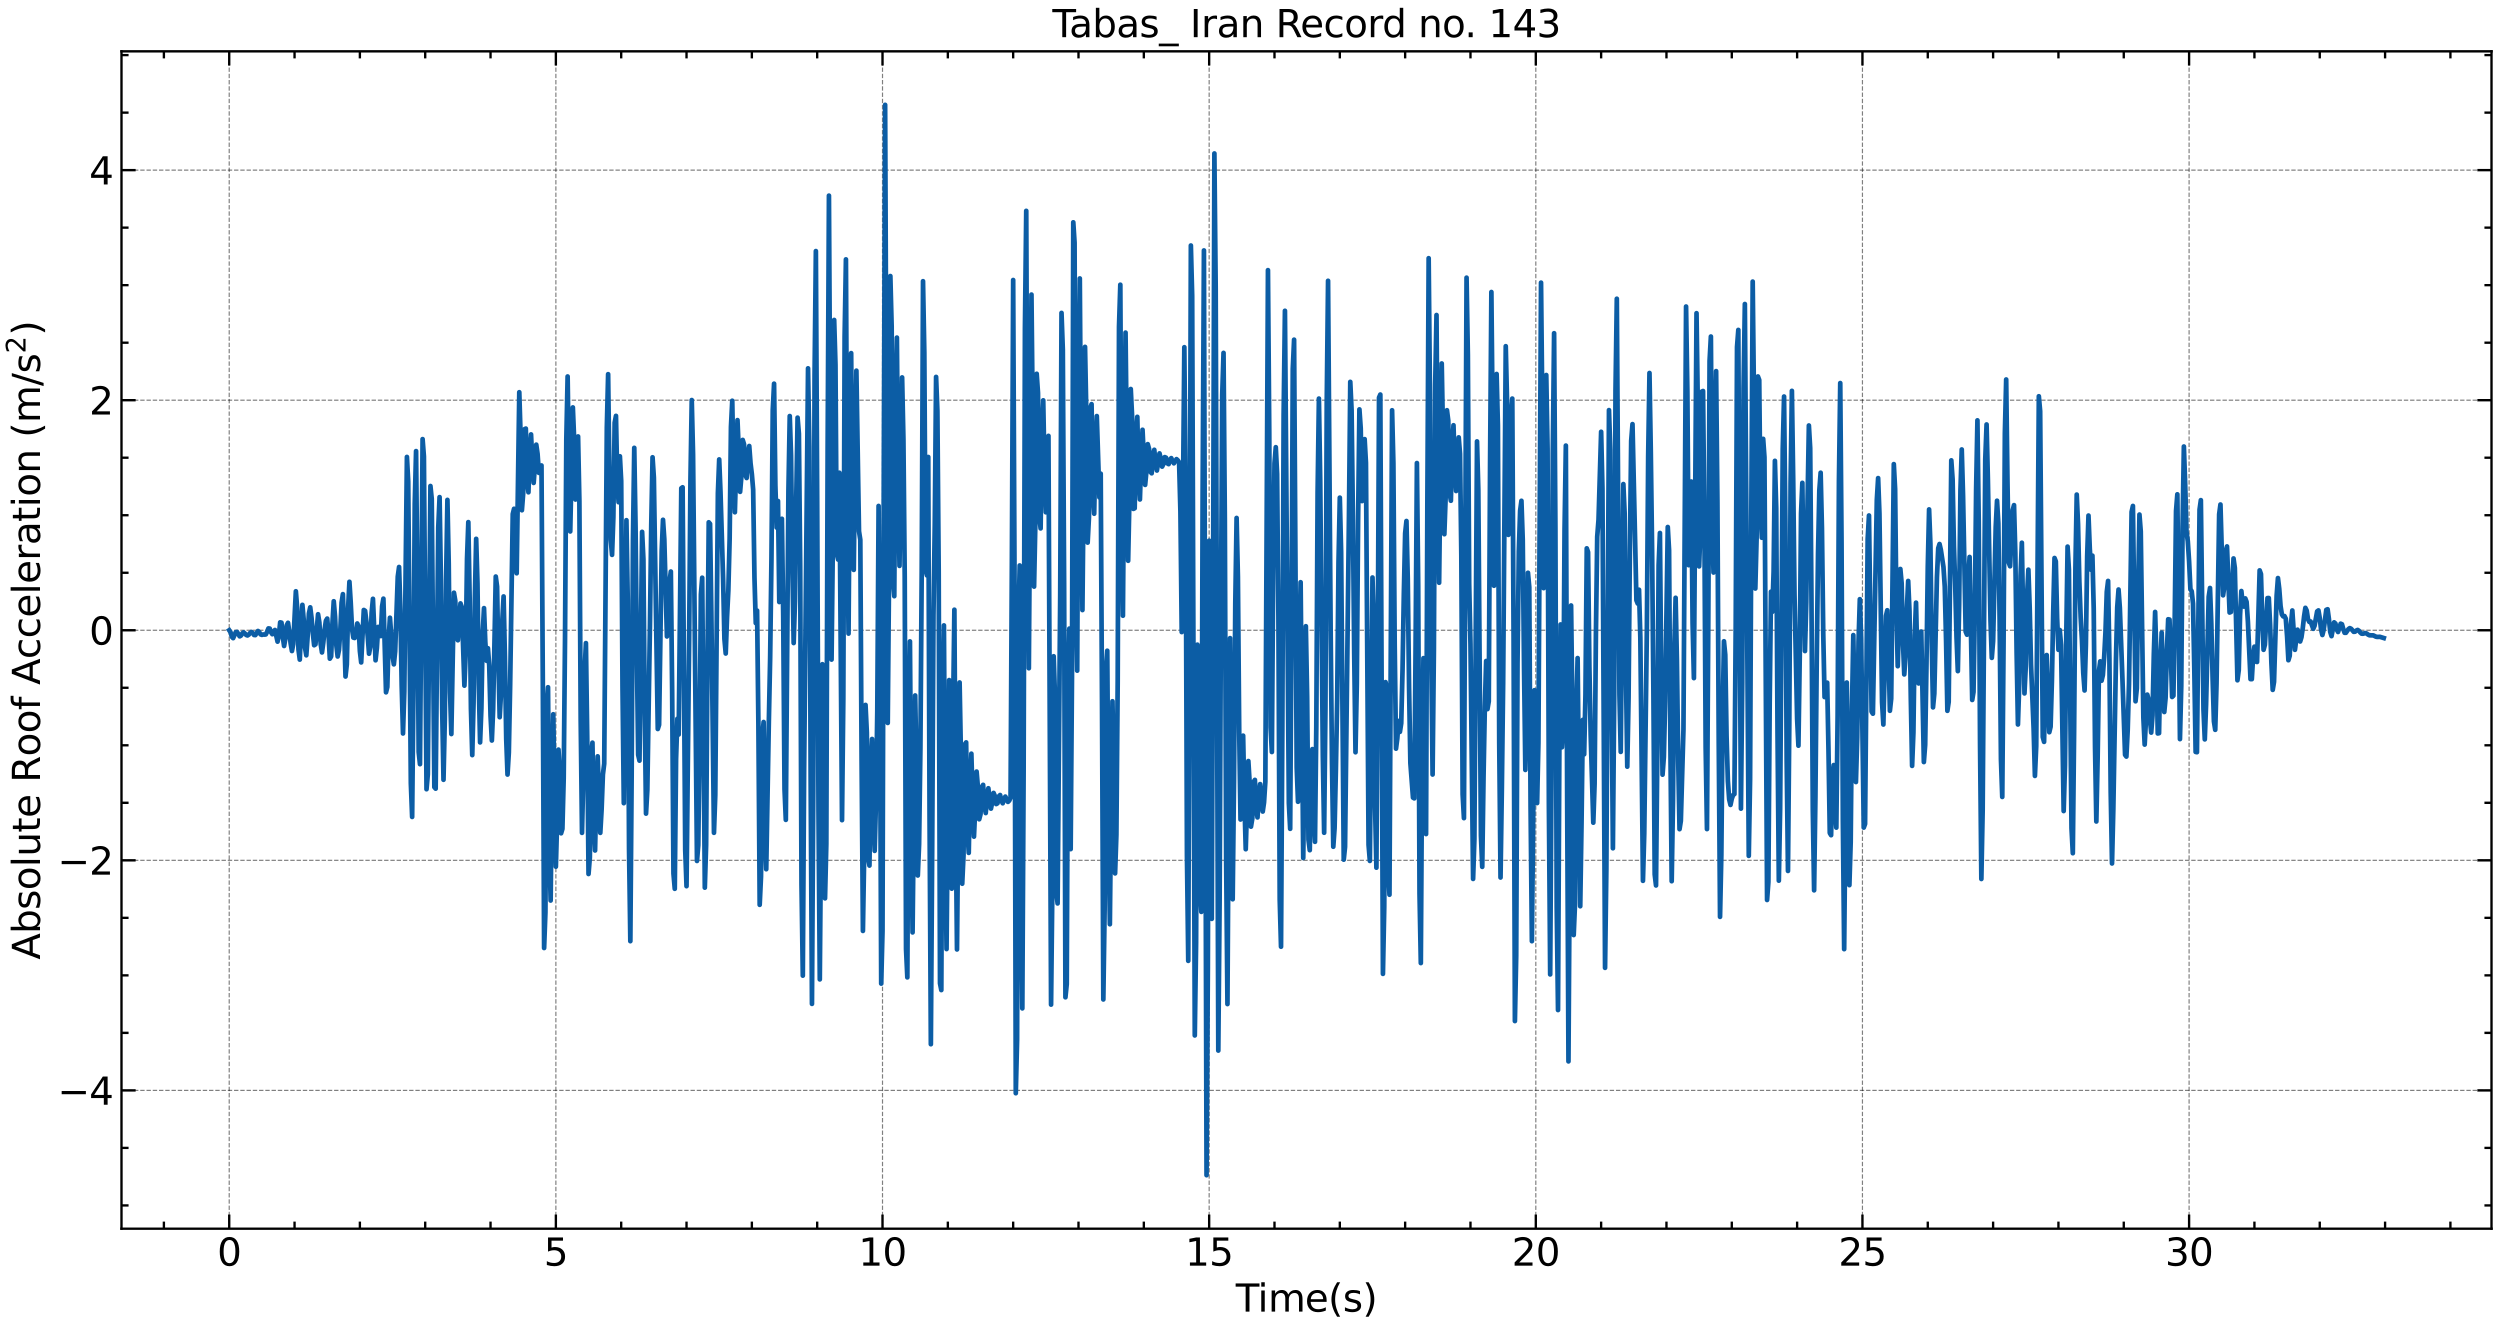 <?xml version="1.0" encoding="utf-8" standalone="no"?>
<!DOCTYPE svg PUBLIC "-//W3C//DTD SVG 1.1//EN"
  "http://www.w3.org/Graphics/SVG/1.1/DTD/svg11.dtd">
<svg xmlns:xlink="http://www.w3.org/1999/xlink" width="1059.487pt" height="562.788pt" viewBox="0 0 1059.487 562.788" xmlns="http://www.w3.org/2000/svg" version="1.1">
 <defs>
  <style type="text/css">*{stroke-linejoin: round; stroke-linecap: butt}</style>
 </defs>
 <g id="figure_1">
  <g id="patch_1">
   <path d="M 0 562.788 
L 1059.487 562.788 
L 1059.487 0 
L 0 0 
z
" style="fill: #ffffff"/>
  </g>
  <g id="axes_1">
   <g id="patch_2">
    <path d="M 51.487 520.717 
L 1055.888 520.717 
L 1055.888 21.758 
L 51.487 21.758 
z
" style="fill: #ffffff"/>
   </g>
   <g id="matplotlib.axis_1">
    <g id="xtick_1">
     <g id="line2d_1">
      <path d="M 97.142 520.717 
L 97.142 21.758 
" clip-path="url(#pf5de38ba10)" style="fill: none; stroke-dasharray: 1.85,0.8; stroke-dashoffset: 0; stroke: #000000; stroke-opacity: 0.5; stroke-width: 0.5"/>
     </g>
     <g id="line2d_2">
      <defs>
       <path id="m7d707cb938" d="M 0 0 
L 0 -6 
" style="stroke: #000000"/>
      </defs>
      <g>
       <use xlink:href="#m7d707cb938" x="97.142" y="520.717" style="stroke: #000000"/>
      </g>
     </g>
     <g id="line2d_3">
      <defs>
       <path id="m6882c17041" d="M 0 0 
L 0 6 
" style="stroke: #000000"/>
      </defs>
      <g>
       <use xlink:href="#m6882c17041" x="97.142" y="21.758" style="stroke: #000000"/>
      </g>
     </g>
     <g id="text_1">
      <!-- 0 -->
      <g transform="translate(92.052 536.375) scale(0.16 -0.16)">
       <defs>
        <path id="DejaVuSans-30" d="M 2034 4250 
Q 1547 4250 1301 3770 
Q 1056 3291 1056 2328 
Q 1056 1369 1301 889 
Q 1547 409 2034 409 
Q 2525 409 2770 889 
Q 3016 1369 3016 2328 
Q 3016 3291 2770 3770 
Q 2525 4250 2034 4250 
z
M 2034 4750 
Q 2819 4750 3233 4129 
Q 3647 3509 3647 2328 
Q 3647 1150 3233 529 
Q 2819 -91 2034 -91 
Q 1250 -91 836 529 
Q 422 1150 422 2328 
Q 422 3509 836 4129 
Q 1250 4750 2034 4750 
z
" transform="scale(0.016)"/>
       </defs>
       <use xlink:href="#DejaVuSans-30"/>
      </g>
     </g>
    </g>
    <g id="xtick_2">
     <g id="line2d_4">
      <path d="M 235.573 520.717 
L 235.573 21.758 
" clip-path="url(#pf5de38ba10)" style="fill: none; stroke-dasharray: 1.85,0.8; stroke-dashoffset: 0; stroke: #000000; stroke-opacity: 0.5; stroke-width: 0.5"/>
     </g>
     <g id="line2d_5">
      <g>
       <use xlink:href="#m7d707cb938" x="235.573" y="520.717" style="stroke: #000000"/>
      </g>
     </g>
     <g id="line2d_6">
      <g>
       <use xlink:href="#m6882c17041" x="235.573" y="21.758" style="stroke: #000000"/>
      </g>
     </g>
     <g id="text_2">
      <!-- 5 -->
      <g transform="translate(230.483 536.375) scale(0.16 -0.16)">
       <defs>
        <path id="DejaVuSans-35" d="M 691 4666 
L 3169 4666 
L 3169 4134 
L 1269 4134 
L 1269 2991 
Q 1406 3038 1543 3061 
Q 1681 3084 1819 3084 
Q 2600 3084 3056 2656 
Q 3513 2228 3513 1497 
Q 3513 744 3044 326 
Q 2575 -91 1722 -91 
Q 1428 -91 1123 -41 
Q 819 9 494 109 
L 494 744 
Q 775 591 1075 516 
Q 1375 441 1709 441 
Q 2250 441 2565 725 
Q 2881 1009 2881 1497 
Q 2881 1984 2565 2268 
Q 2250 2553 1709 2553 
Q 1456 2553 1204 2497 
Q 953 2441 691 2322 
L 691 4666 
z
" transform="scale(0.016)"/>
       </defs>
       <use xlink:href="#DejaVuSans-35"/>
      </g>
     </g>
    </g>
    <g id="xtick_3">
     <g id="line2d_7">
      <path d="M 374.004 520.717 
L 374.004 21.758 
" clip-path="url(#pf5de38ba10)" style="fill: none; stroke-dasharray: 1.85,0.8; stroke-dashoffset: 0; stroke: #000000; stroke-opacity: 0.5; stroke-width: 0.5"/>
     </g>
     <g id="line2d_8">
      <g>
       <use xlink:href="#m7d707cb938" x="374.004" y="520.717" style="stroke: #000000"/>
      </g>
     </g>
     <g id="line2d_9">
      <g>
       <use xlink:href="#m6882c17041" x="374.004" y="21.758" style="stroke: #000000"/>
      </g>
     </g>
     <g id="text_3">
      <!-- 10 -->
      <g transform="translate(363.824 536.375) scale(0.16 -0.16)">
       <defs>
        <path id="DejaVuSans-31" d="M 794 531 
L 1825 531 
L 1825 4091 
L 703 3866 
L 703 4441 
L 1819 4666 
L 2450 4666 
L 2450 531 
L 3481 531 
L 3481 0 
L 794 0 
L 794 531 
z
" transform="scale(0.016)"/>
       </defs>
       <use xlink:href="#DejaVuSans-31"/>
       <use xlink:href="#DejaVuSans-30" x="63.623"/>
      </g>
     </g>
    </g>
    <g id="xtick_4">
     <g id="line2d_10">
      <path d="M 512.435 520.717 
L 512.435 21.758 
" clip-path="url(#pf5de38ba10)" style="fill: none; stroke-dasharray: 1.85,0.8; stroke-dashoffset: 0; stroke: #000000; stroke-opacity: 0.5; stroke-width: 0.5"/>
     </g>
     <g id="line2d_11">
      <g>
       <use xlink:href="#m7d707cb938" x="512.435" y="520.717" style="stroke: #000000"/>
      </g>
     </g>
     <g id="line2d_12">
      <g>
       <use xlink:href="#m6882c17041" x="512.435" y="21.758" style="stroke: #000000"/>
      </g>
     </g>
     <g id="text_4">
      <!-- 15 -->
      <g transform="translate(502.255 536.375) scale(0.16 -0.16)">
       <use xlink:href="#DejaVuSans-31"/>
       <use xlink:href="#DejaVuSans-35" x="63.623"/>
      </g>
     </g>
    </g>
    <g id="xtick_5">
     <g id="line2d_13">
      <path d="M 650.866 520.717 
L 650.866 21.758 
" clip-path="url(#pf5de38ba10)" style="fill: none; stroke-dasharray: 1.85,0.8; stroke-dashoffset: 0; stroke: #000000; stroke-opacity: 0.5; stroke-width: 0.5"/>
     </g>
     <g id="line2d_14">
      <g>
       <use xlink:href="#m7d707cb938" x="650.866" y="520.717" style="stroke: #000000"/>
      </g>
     </g>
     <g id="line2d_15">
      <g>
       <use xlink:href="#m6882c17041" x="650.866" y="21.758" style="stroke: #000000"/>
      </g>
     </g>
     <g id="text_5">
      <!-- 20 -->
      <g transform="translate(640.686 536.375) scale(0.16 -0.16)">
       <defs>
        <path id="DejaVuSans-32" d="M 1228 531 
L 3431 531 
L 3431 0 
L 469 0 
L 469 531 
Q 828 903 1448 1529 
Q 2069 2156 2228 2338 
Q 2531 2678 2651 2914 
Q 2772 3150 2772 3378 
Q 2772 3750 2511 3984 
Q 2250 4219 1831 4219 
Q 1534 4219 1204 4116 
Q 875 4013 500 3803 
L 500 4441 
Q 881 4594 1212 4672 
Q 1544 4750 1819 4750 
Q 2544 4750 2975 4387 
Q 3406 4025 3406 3419 
Q 3406 3131 3298 2873 
Q 3191 2616 2906 2266 
Q 2828 2175 2409 1742 
Q 1991 1309 1228 531 
z
" transform="scale(0.016)"/>
       </defs>
       <use xlink:href="#DejaVuSans-32"/>
       <use xlink:href="#DejaVuSans-30" x="63.623"/>
      </g>
     </g>
    </g>
    <g id="xtick_6">
     <g id="line2d_16">
      <path d="M 789.297 520.717 
L 789.297 21.758 
" clip-path="url(#pf5de38ba10)" style="fill: none; stroke-dasharray: 1.85,0.8; stroke-dashoffset: 0; stroke: #000000; stroke-opacity: 0.5; stroke-width: 0.5"/>
     </g>
     <g id="line2d_17">
      <g>
       <use xlink:href="#m7d707cb938" x="789.297" y="520.717" style="stroke: #000000"/>
      </g>
     </g>
     <g id="line2d_18">
      <g>
       <use xlink:href="#m6882c17041" x="789.297" y="21.758" style="stroke: #000000"/>
      </g>
     </g>
     <g id="text_6">
      <!-- 25 -->
      <g transform="translate(779.117 536.375) scale(0.16 -0.16)">
       <use xlink:href="#DejaVuSans-32"/>
       <use xlink:href="#DejaVuSans-35" x="63.623"/>
      </g>
     </g>
    </g>
    <g id="xtick_7">
     <g id="line2d_19">
      <path d="M 927.728 520.717 
L 927.728 21.758 
" clip-path="url(#pf5de38ba10)" style="fill: none; stroke-dasharray: 1.85,0.8; stroke-dashoffset: 0; stroke: #000000; stroke-opacity: 0.5; stroke-width: 0.5"/>
     </g>
     <g id="line2d_20">
      <g>
       <use xlink:href="#m7d707cb938" x="927.728" y="520.717" style="stroke: #000000"/>
      </g>
     </g>
     <g id="line2d_21">
      <g>
       <use xlink:href="#m6882c17041" x="927.728" y="21.758" style="stroke: #000000"/>
      </g>
     </g>
     <g id="text_7">
      <!-- 30 -->
      <g transform="translate(917.548 536.375) scale(0.16 -0.16)">
       <defs>
        <path id="DejaVuSans-33" d="M 2597 2516 
Q 3050 2419 3304 2112 
Q 3559 1806 3559 1356 
Q 3559 666 3084 287 
Q 2609 -91 1734 -91 
Q 1441 -91 1130 -33 
Q 819 25 488 141 
L 488 750 
Q 750 597 1062 519 
Q 1375 441 1716 441 
Q 2309 441 2620 675 
Q 2931 909 2931 1356 
Q 2931 1769 2642 2001 
Q 2353 2234 1838 2234 
L 1294 2234 
L 1294 2753 
L 1863 2753 
Q 2328 2753 2575 2939 
Q 2822 3125 2822 3475 
Q 2822 3834 2567 4026 
Q 2313 4219 1838 4219 
Q 1578 4219 1281 4162 
Q 984 4106 628 3988 
L 628 4550 
Q 988 4650 1302 4700 
Q 1616 4750 1894 4750 
Q 2613 4750 3031 4423 
Q 3450 4097 3450 3541 
Q 3450 3153 3228 2886 
Q 3006 2619 2597 2516 
z
" transform="scale(0.016)"/>
       </defs>
       <use xlink:href="#DejaVuSans-33"/>
       <use xlink:href="#DejaVuSans-30" x="63.623"/>
      </g>
     </g>
    </g>
    <g id="xtick_8">
     <g id="line2d_22">
      <defs>
       <path id="m686139cb6f" d="M 0 0 
L 0 -3 
" style="stroke: #000000"/>
      </defs>
      <g>
       <use xlink:href="#m686139cb6f" x="69.456" y="520.717" style="stroke: #000000"/>
      </g>
     </g>
     <g id="line2d_23">
      <defs>
       <path id="m1288057b0e" d="M 0 0 
L 0 3 
" style="stroke: #000000"/>
      </defs>
      <g>
       <use xlink:href="#m1288057b0e" x="69.456" y="21.758" style="stroke: #000000"/>
      </g>
     </g>
    </g>
    <g id="xtick_9">
     <g id="line2d_24">
      <g>
       <use xlink:href="#m686139cb6f" x="124.828" y="520.717" style="stroke: #000000"/>
      </g>
     </g>
     <g id="line2d_25">
      <g>
       <use xlink:href="#m1288057b0e" x="124.828" y="21.758" style="stroke: #000000"/>
      </g>
     </g>
    </g>
    <g id="xtick_10">
     <g id="line2d_26">
      <g>
       <use xlink:href="#m686139cb6f" x="152.514" y="520.717" style="stroke: #000000"/>
      </g>
     </g>
     <g id="line2d_27">
      <g>
       <use xlink:href="#m1288057b0e" x="152.514" y="21.758" style="stroke: #000000"/>
      </g>
     </g>
    </g>
    <g id="xtick_11">
     <g id="line2d_28">
      <g>
       <use xlink:href="#m686139cb6f" x="180.201" y="520.717" style="stroke: #000000"/>
      </g>
     </g>
     <g id="line2d_29">
      <g>
       <use xlink:href="#m1288057b0e" x="180.201" y="21.758" style="stroke: #000000"/>
      </g>
     </g>
    </g>
    <g id="xtick_12">
     <g id="line2d_30">
      <g>
       <use xlink:href="#m686139cb6f" x="207.887" y="520.717" style="stroke: #000000"/>
      </g>
     </g>
     <g id="line2d_31">
      <g>
       <use xlink:href="#m1288057b0e" x="207.887" y="21.758" style="stroke: #000000"/>
      </g>
     </g>
    </g>
    <g id="xtick_13">
     <g id="line2d_32">
      <g>
       <use xlink:href="#m686139cb6f" x="263.259" y="520.717" style="stroke: #000000"/>
      </g>
     </g>
     <g id="line2d_33">
      <g>
       <use xlink:href="#m1288057b0e" x="263.259" y="21.758" style="stroke: #000000"/>
      </g>
     </g>
    </g>
    <g id="xtick_14">
     <g id="line2d_34">
      <g>
       <use xlink:href="#m686139cb6f" x="290.945" y="520.717" style="stroke: #000000"/>
      </g>
     </g>
     <g id="line2d_35">
      <g>
       <use xlink:href="#m1288057b0e" x="290.945" y="21.758" style="stroke: #000000"/>
      </g>
     </g>
    </g>
    <g id="xtick_15">
     <g id="line2d_36">
      <g>
       <use xlink:href="#m686139cb6f" x="318.632" y="520.717" style="stroke: #000000"/>
      </g>
     </g>
     <g id="line2d_37">
      <g>
       <use xlink:href="#m1288057b0e" x="318.632" y="21.758" style="stroke: #000000"/>
      </g>
     </g>
    </g>
    <g id="xtick_16">
     <g id="line2d_38">
      <g>
       <use xlink:href="#m686139cb6f" x="346.318" y="520.717" style="stroke: #000000"/>
      </g>
     </g>
     <g id="line2d_39">
      <g>
       <use xlink:href="#m1288057b0e" x="346.318" y="21.758" style="stroke: #000000"/>
      </g>
     </g>
    </g>
    <g id="xtick_17">
     <g id="line2d_40">
      <g>
       <use xlink:href="#m686139cb6f" x="401.69" y="520.717" style="stroke: #000000"/>
      </g>
     </g>
     <g id="line2d_41">
      <g>
       <use xlink:href="#m1288057b0e" x="401.69" y="21.758" style="stroke: #000000"/>
      </g>
     </g>
    </g>
    <g id="xtick_18">
     <g id="line2d_42">
      <g>
       <use xlink:href="#m686139cb6f" x="429.376" y="520.717" style="stroke: #000000"/>
      </g>
     </g>
     <g id="line2d_43">
      <g>
       <use xlink:href="#m1288057b0e" x="429.376" y="21.758" style="stroke: #000000"/>
      </g>
     </g>
    </g>
    <g id="xtick_19">
     <g id="line2d_44">
      <g>
       <use xlink:href="#m686139cb6f" x="457.063" y="520.717" style="stroke: #000000"/>
      </g>
     </g>
     <g id="line2d_45">
      <g>
       <use xlink:href="#m1288057b0e" x="457.063" y="21.758" style="stroke: #000000"/>
      </g>
     </g>
    </g>
    <g id="xtick_20">
     <g id="line2d_46">
      <g>
       <use xlink:href="#m686139cb6f" x="484.749" y="520.717" style="stroke: #000000"/>
      </g>
     </g>
     <g id="line2d_47">
      <g>
       <use xlink:href="#m1288057b0e" x="484.749" y="21.758" style="stroke: #000000"/>
      </g>
     </g>
    </g>
    <g id="xtick_21">
     <g id="line2d_48">
      <g>
       <use xlink:href="#m686139cb6f" x="540.121" y="520.717" style="stroke: #000000"/>
      </g>
     </g>
     <g id="line2d_49">
      <g>
       <use xlink:href="#m1288057b0e" x="540.121" y="21.758" style="stroke: #000000"/>
      </g>
     </g>
    </g>
    <g id="xtick_22">
     <g id="line2d_50">
      <g>
       <use xlink:href="#m686139cb6f" x="567.807" y="520.717" style="stroke: #000000"/>
      </g>
     </g>
     <g id="line2d_51">
      <g>
       <use xlink:href="#m1288057b0e" x="567.807" y="21.758" style="stroke: #000000"/>
      </g>
     </g>
    </g>
    <g id="xtick_23">
     <g id="line2d_52">
      <g>
       <use xlink:href="#m686139cb6f" x="595.494" y="520.717" style="stroke: #000000"/>
      </g>
     </g>
     <g id="line2d_53">
      <g>
       <use xlink:href="#m1288057b0e" x="595.494" y="21.758" style="stroke: #000000"/>
      </g>
     </g>
    </g>
    <g id="xtick_24">
     <g id="line2d_54">
      <g>
       <use xlink:href="#m686139cb6f" x="623.18" y="520.717" style="stroke: #000000"/>
      </g>
     </g>
     <g id="line2d_55">
      <g>
       <use xlink:href="#m1288057b0e" x="623.18" y="21.758" style="stroke: #000000"/>
      </g>
     </g>
    </g>
    <g id="xtick_25">
     <g id="line2d_56">
      <g>
       <use xlink:href="#m686139cb6f" x="678.552" y="520.717" style="stroke: #000000"/>
      </g>
     </g>
     <g id="line2d_57">
      <g>
       <use xlink:href="#m1288057b0e" x="678.552" y="21.758" style="stroke: #000000"/>
      </g>
     </g>
    </g>
    <g id="xtick_26">
     <g id="line2d_58">
      <g>
       <use xlink:href="#m686139cb6f" x="706.238" y="520.717" style="stroke: #000000"/>
      </g>
     </g>
     <g id="line2d_59">
      <g>
       <use xlink:href="#m1288057b0e" x="706.238" y="21.758" style="stroke: #000000"/>
      </g>
     </g>
    </g>
    <g id="xtick_27">
     <g id="line2d_60">
      <g>
       <use xlink:href="#m686139cb6f" x="733.925" y="520.717" style="stroke: #000000"/>
      </g>
     </g>
     <g id="line2d_61">
      <g>
       <use xlink:href="#m1288057b0e" x="733.925" y="21.758" style="stroke: #000000"/>
      </g>
     </g>
    </g>
    <g id="xtick_28">
     <g id="line2d_62">
      <g>
       <use xlink:href="#m686139cb6f" x="761.611" y="520.717" style="stroke: #000000"/>
      </g>
     </g>
     <g id="line2d_63">
      <g>
       <use xlink:href="#m1288057b0e" x="761.611" y="21.758" style="stroke: #000000"/>
      </g>
     </g>
    </g>
    <g id="xtick_29">
     <g id="line2d_64">
      <g>
       <use xlink:href="#m686139cb6f" x="816.983" y="520.717" style="stroke: #000000"/>
      </g>
     </g>
     <g id="line2d_65">
      <g>
       <use xlink:href="#m1288057b0e" x="816.983" y="21.758" style="stroke: #000000"/>
      </g>
     </g>
    </g>
    <g id="xtick_30">
     <g id="line2d_66">
      <g>
       <use xlink:href="#m686139cb6f" x="844.669" y="520.717" style="stroke: #000000"/>
      </g>
     </g>
     <g id="line2d_67">
      <g>
       <use xlink:href="#m1288057b0e" x="844.669" y="21.758" style="stroke: #000000"/>
      </g>
     </g>
    </g>
    <g id="xtick_31">
     <g id="line2d_68">
      <g>
       <use xlink:href="#m686139cb6f" x="872.356" y="520.717" style="stroke: #000000"/>
      </g>
     </g>
     <g id="line2d_69">
      <g>
       <use xlink:href="#m1288057b0e" x="872.356" y="21.758" style="stroke: #000000"/>
      </g>
     </g>
    </g>
    <g id="xtick_32">
     <g id="line2d_70">
      <g>
       <use xlink:href="#m686139cb6f" x="900.042" y="520.717" style="stroke: #000000"/>
      </g>
     </g>
     <g id="line2d_71">
      <g>
       <use xlink:href="#m1288057b0e" x="900.042" y="21.758" style="stroke: #000000"/>
      </g>
     </g>
    </g>
    <g id="xtick_33">
     <g id="line2d_72">
      <g>
       <use xlink:href="#m686139cb6f" x="955.414" y="520.717" style="stroke: #000000"/>
      </g>
     </g>
     <g id="line2d_73">
      <g>
       <use xlink:href="#m1288057b0e" x="955.414" y="21.758" style="stroke: #000000"/>
      </g>
     </g>
    </g>
    <g id="xtick_34">
     <g id="line2d_74">
      <g>
       <use xlink:href="#m686139cb6f" x="983.1" y="520.717" style="stroke: #000000"/>
      </g>
     </g>
     <g id="line2d_75">
      <g>
       <use xlink:href="#m1288057b0e" x="983.1" y="21.758" style="stroke: #000000"/>
      </g>
     </g>
    </g>
    <g id="xtick_35">
     <g id="line2d_76">
      <g>
       <use xlink:href="#m686139cb6f" x="1010.787" y="520.717" style="stroke: #000000"/>
      </g>
     </g>
     <g id="line2d_77">
      <g>
       <use xlink:href="#m1288057b0e" x="1010.787" y="21.758" style="stroke: #000000"/>
      </g>
     </g>
    </g>
    <g id="xtick_36">
     <g id="line2d_78">
      <g>
       <use xlink:href="#m686139cb6f" x="1038.473" y="520.717" style="stroke: #000000"/>
      </g>
     </g>
     <g id="line2d_79">
      <g>
       <use xlink:href="#m1288057b0e" x="1038.473" y="21.758" style="stroke: #000000"/>
      </g>
     </g>
    </g>
    <g id="text_8">
     <!-- Time(s) -->
     <g transform="translate(523.704 555.86) scale(0.16 -0.16)">
      <defs>
       <path id="DejaVuSans-54" d="M -19 4666 
L 3928 4666 
L 3928 4134 
L 2272 4134 
L 2272 0 
L 1638 0 
L 1638 4134 
L -19 4134 
L -19 4666 
z
" transform="scale(0.016)"/>
       <path id="DejaVuSans-69" d="M 603 3500 
L 1178 3500 
L 1178 0 
L 603 0 
L 603 3500 
z
M 603 4863 
L 1178 4863 
L 1178 4134 
L 603 4134 
L 603 4863 
z
" transform="scale(0.016)"/>
       <path id="DejaVuSans-6d" d="M 3328 2828 
Q 3544 3216 3844 3400 
Q 4144 3584 4550 3584 
Q 5097 3584 5394 3201 
Q 5691 2819 5691 2113 
L 5691 0 
L 5113 0 
L 5113 2094 
Q 5113 2597 4934 2840 
Q 4756 3084 4391 3084 
Q 3944 3084 3684 2787 
Q 3425 2491 3425 1978 
L 3425 0 
L 2847 0 
L 2847 2094 
Q 2847 2600 2669 2842 
Q 2491 3084 2119 3084 
Q 1678 3084 1418 2786 
Q 1159 2488 1159 1978 
L 1159 0 
L 581 0 
L 581 3500 
L 1159 3500 
L 1159 2956 
Q 1356 3278 1631 3431 
Q 1906 3584 2284 3584 
Q 2666 3584 2933 3390 
Q 3200 3197 3328 2828 
z
" transform="scale(0.016)"/>
       <path id="DejaVuSans-65" d="M 3597 1894 
L 3597 1613 
L 953 1613 
Q 991 1019 1311 708 
Q 1631 397 2203 397 
Q 2534 397 2845 478 
Q 3156 559 3463 722 
L 3463 178 
Q 3153 47 2828 -22 
Q 2503 -91 2169 -91 
Q 1331 -91 842 396 
Q 353 884 353 1716 
Q 353 2575 817 3079 
Q 1281 3584 2069 3584 
Q 2775 3584 3186 3129 
Q 3597 2675 3597 1894 
z
M 3022 2063 
Q 3016 2534 2758 2815 
Q 2500 3097 2075 3097 
Q 1594 3097 1305 2825 
Q 1016 2553 972 2059 
L 3022 2063 
z
" transform="scale(0.016)"/>
       <path id="DejaVuSans-28" d="M 1984 4856 
Q 1566 4138 1362 3434 
Q 1159 2731 1159 2009 
Q 1159 1288 1364 580 
Q 1569 -128 1984 -844 
L 1484 -844 
Q 1016 -109 783 600 
Q 550 1309 550 2009 
Q 550 2706 781 3412 
Q 1013 4119 1484 4856 
L 1984 4856 
z
" transform="scale(0.016)"/>
       <path id="DejaVuSans-73" d="M 2834 3397 
L 2834 2853 
Q 2591 2978 2328 3040 
Q 2066 3103 1784 3103 
Q 1356 3103 1142 2972 
Q 928 2841 928 2578 
Q 928 2378 1081 2264 
Q 1234 2150 1697 2047 
L 1894 2003 
Q 2506 1872 2764 1633 
Q 3022 1394 3022 966 
Q 3022 478 2636 193 
Q 2250 -91 1575 -91 
Q 1294 -91 989 -36 
Q 684 19 347 128 
L 347 722 
Q 666 556 975 473 
Q 1284 391 1588 391 
Q 1994 391 2212 530 
Q 2431 669 2431 922 
Q 2431 1156 2273 1281 
Q 2116 1406 1581 1522 
L 1381 1569 
Q 847 1681 609 1914 
Q 372 2147 372 2553 
Q 372 3047 722 3315 
Q 1072 3584 1716 3584 
Q 2034 3584 2315 3537 
Q 2597 3491 2834 3397 
z
" transform="scale(0.016)"/>
       <path id="DejaVuSans-29" d="M 513 4856 
L 1013 4856 
Q 1481 4119 1714 3412 
Q 1947 2706 1947 2009 
Q 1947 1309 1714 600 
Q 1481 -109 1013 -844 
L 513 -844 
Q 928 -128 1133 580 
Q 1338 1288 1338 2009 
Q 1338 2731 1133 3434 
Q 928 4138 513 4856 
z
" transform="scale(0.016)"/>
      </defs>
      <use xlink:href="#DejaVuSans-54"/>
      <use xlink:href="#DejaVuSans-69" x="57.959"/>
      <use xlink:href="#DejaVuSans-6d" x="85.742"/>
      <use xlink:href="#DejaVuSans-65" x="183.154"/>
      <use xlink:href="#DejaVuSans-28" x="244.678"/>
      <use xlink:href="#DejaVuSans-73" x="283.691"/>
      <use xlink:href="#DejaVuSans-29" x="335.791"/>
     </g>
    </g>
   </g>
   <g id="matplotlib.axis_2">
    <g id="ytick_1">
     <g id="line2d_80">
      <path d="M 51.487 462.103 
L 1055.888 462.103 
" clip-path="url(#pf5de38ba10)" style="fill: none; stroke-dasharray: 1.85,0.8; stroke-dashoffset: 0; stroke: #000000; stroke-opacity: 0.5; stroke-width: 0.5"/>
     </g>
     <g id="line2d_81">
      <defs>
       <path id="m892abf9e0f" d="M 0 0 
L 6 0 
" style="stroke: #000000"/>
      </defs>
      <g>
       <use xlink:href="#m892abf9e0f" x="51.487" y="462.103" style="stroke: #000000"/>
      </g>
     </g>
     <g id="line2d_82">
      <defs>
       <path id="mf23bb88320" d="M 0 0 
L -6 0 
" style="stroke: #000000"/>
      </defs>
      <g>
       <use xlink:href="#mf23bb88320" x="1055.888" y="462.103" style="stroke: #000000"/>
      </g>
     </g>
     <g id="text_9">
      <!-- −4 -->
      <g transform="translate(24.4 468.181) scale(0.16 -0.16)">
       <defs>
        <path id="DejaVuSans-2212" d="M 678 2272 
L 4684 2272 
L 4684 1741 
L 678 1741 
L 678 2272 
z
" transform="scale(0.016)"/>
        <path id="DejaVuSans-34" d="M 2419 4116 
L 825 1625 
L 2419 1625 
L 2419 4116 
z
M 2253 4666 
L 3047 4666 
L 3047 1625 
L 3713 1625 
L 3713 1100 
L 3047 1100 
L 3047 0 
L 2419 0 
L 2419 1100 
L 313 1100 
L 313 1709 
L 2253 4666 
z
" transform="scale(0.016)"/>
       </defs>
       <use xlink:href="#DejaVuSans-2212"/>
       <use xlink:href="#DejaVuSans-34" x="83.789"/>
      </g>
     </g>
    </g>
    <g id="ytick_2">
     <g id="line2d_83">
      <path d="M 51.487 364.603 
L 1055.888 364.603 
" clip-path="url(#pf5de38ba10)" style="fill: none; stroke-dasharray: 1.85,0.8; stroke-dashoffset: 0; stroke: #000000; stroke-opacity: 0.5; stroke-width: 0.5"/>
     </g>
     <g id="line2d_84">
      <g>
       <use xlink:href="#m892abf9e0f" x="51.487" y="364.603" style="stroke: #000000"/>
      </g>
     </g>
     <g id="line2d_85">
      <g>
       <use xlink:href="#mf23bb88320" x="1055.888" y="364.603" style="stroke: #000000"/>
      </g>
     </g>
     <g id="text_10">
      <!-- −2 -->
      <g transform="translate(24.4 370.681) scale(0.16 -0.16)">
       <use xlink:href="#DejaVuSans-2212"/>
       <use xlink:href="#DejaVuSans-32" x="83.789"/>
      </g>
     </g>
    </g>
    <g id="ytick_3">
     <g id="line2d_86">
      <path d="M 51.487 267.103 
L 1055.888 267.103 
" clip-path="url(#pf5de38ba10)" style="fill: none; stroke-dasharray: 1.85,0.8; stroke-dashoffset: 0; stroke: #000000; stroke-opacity: 0.5; stroke-width: 0.5"/>
     </g>
     <g id="line2d_87">
      <g>
       <use xlink:href="#m892abf9e0f" x="51.487" y="267.103" style="stroke: #000000"/>
      </g>
     </g>
     <g id="line2d_88">
      <g>
       <use xlink:href="#mf23bb88320" x="1055.888" y="267.103" style="stroke: #000000"/>
      </g>
     </g>
     <g id="text_11">
      <!-- 0 -->
      <g transform="translate(37.807 273.182) scale(0.16 -0.16)">
       <use xlink:href="#DejaVuSans-30"/>
      </g>
     </g>
    </g>
    <g id="ytick_4">
     <g id="line2d_89">
      <path d="M 51.487 169.603 
L 1055.888 169.603 
" clip-path="url(#pf5de38ba10)" style="fill: none; stroke-dasharray: 1.85,0.8; stroke-dashoffset: 0; stroke: #000000; stroke-opacity: 0.5; stroke-width: 0.5"/>
     </g>
     <g id="line2d_90">
      <g>
       <use xlink:href="#m892abf9e0f" x="51.487" y="169.603" style="stroke: #000000"/>
      </g>
     </g>
     <g id="line2d_91">
      <g>
       <use xlink:href="#mf23bb88320" x="1055.888" y="169.603" style="stroke: #000000"/>
      </g>
     </g>
     <g id="text_12">
      <!-- 2 -->
      <g transform="translate(37.807 175.682) scale(0.16 -0.16)">
       <use xlink:href="#DejaVuSans-32"/>
      </g>
     </g>
    </g>
    <g id="ytick_5">
     <g id="line2d_92">
      <path d="M 51.487 72.103 
L 1055.888 72.103 
" clip-path="url(#pf5de38ba10)" style="fill: none; stroke-dasharray: 1.85,0.8; stroke-dashoffset: 0; stroke: #000000; stroke-opacity: 0.5; stroke-width: 0.5"/>
     </g>
     <g id="line2d_93">
      <g>
       <use xlink:href="#m892abf9e0f" x="51.487" y="72.103" style="stroke: #000000"/>
      </g>
     </g>
     <g id="line2d_94">
      <g>
       <use xlink:href="#mf23bb88320" x="1055.888" y="72.103" style="stroke: #000000"/>
      </g>
     </g>
     <g id="text_13">
      <!-- 4 -->
      <g transform="translate(37.807 78.182) scale(0.16 -0.16)">
       <use xlink:href="#DejaVuSans-34"/>
      </g>
     </g>
    </g>
    <g id="ytick_6">
     <g id="line2d_95">
      <defs>
       <path id="mac1977ca74" d="M 0 0 
L 3 0 
" style="stroke: #000000"/>
      </defs>
      <g>
       <use xlink:href="#mac1977ca74" x="51.487" y="510.852" style="stroke: #000000"/>
      </g>
     </g>
     <g id="line2d_96">
      <defs>
       <path id="m8cffcd96db" d="M 0 0 
L -3 0 
" style="stroke: #000000"/>
      </defs>
      <g>
       <use xlink:href="#m8cffcd96db" x="1055.888" y="510.852" style="stroke: #000000"/>
      </g>
     </g>
    </g>
    <g id="ytick_7">
     <g id="line2d_97">
      <g>
       <use xlink:href="#mac1977ca74" x="51.487" y="486.477" style="stroke: #000000"/>
      </g>
     </g>
     <g id="line2d_98">
      <g>
       <use xlink:href="#m8cffcd96db" x="1055.888" y="486.477" style="stroke: #000000"/>
      </g>
     </g>
    </g>
    <g id="ytick_8">
     <g id="line2d_99">
      <g>
       <use xlink:href="#mac1977ca74" x="51.487" y="437.728" style="stroke: #000000"/>
      </g>
     </g>
     <g id="line2d_100">
      <g>
       <use xlink:href="#m8cffcd96db" x="1055.888" y="437.728" style="stroke: #000000"/>
      </g>
     </g>
    </g>
    <g id="ytick_9">
     <g id="line2d_101">
      <g>
       <use xlink:href="#mac1977ca74" x="51.487" y="413.353" style="stroke: #000000"/>
      </g>
     </g>
     <g id="line2d_102">
      <g>
       <use xlink:href="#m8cffcd96db" x="1055.888" y="413.353" style="stroke: #000000"/>
      </g>
     </g>
    </g>
    <g id="ytick_10">
     <g id="line2d_103">
      <g>
       <use xlink:href="#mac1977ca74" x="51.487" y="388.978" style="stroke: #000000"/>
      </g>
     </g>
     <g id="line2d_104">
      <g>
       <use xlink:href="#m8cffcd96db" x="1055.888" y="388.978" style="stroke: #000000"/>
      </g>
     </g>
    </g>
    <g id="ytick_11">
     <g id="line2d_105">
      <g>
       <use xlink:href="#mac1977ca74" x="51.487" y="340.228" style="stroke: #000000"/>
      </g>
     </g>
     <g id="line2d_106">
      <g>
       <use xlink:href="#m8cffcd96db" x="1055.888" y="340.228" style="stroke: #000000"/>
      </g>
     </g>
    </g>
    <g id="ytick_12">
     <g id="line2d_107">
      <g>
       <use xlink:href="#mac1977ca74" x="51.487" y="315.853" style="stroke: #000000"/>
      </g>
     </g>
     <g id="line2d_108">
      <g>
       <use xlink:href="#m8cffcd96db" x="1055.888" y="315.853" style="stroke: #000000"/>
      </g>
     </g>
    </g>
    <g id="ytick_13">
     <g id="line2d_109">
      <g>
       <use xlink:href="#mac1977ca74" x="51.487" y="291.478" style="stroke: #000000"/>
      </g>
     </g>
     <g id="line2d_110">
      <g>
       <use xlink:href="#m8cffcd96db" x="1055.888" y="291.478" style="stroke: #000000"/>
      </g>
     </g>
    </g>
    <g id="ytick_14">
     <g id="line2d_111">
      <g>
       <use xlink:href="#mac1977ca74" x="51.487" y="242.728" style="stroke: #000000"/>
      </g>
     </g>
     <g id="line2d_112">
      <g>
       <use xlink:href="#m8cffcd96db" x="1055.888" y="242.728" style="stroke: #000000"/>
      </g>
     </g>
    </g>
    <g id="ytick_15">
     <g id="line2d_113">
      <g>
       <use xlink:href="#mac1977ca74" x="51.487" y="218.353" style="stroke: #000000"/>
      </g>
     </g>
     <g id="line2d_114">
      <g>
       <use xlink:href="#m8cffcd96db" x="1055.888" y="218.353" style="stroke: #000000"/>
      </g>
     </g>
    </g>
    <g id="ytick_16">
     <g id="line2d_115">
      <g>
       <use xlink:href="#mac1977ca74" x="51.487" y="193.978" style="stroke: #000000"/>
      </g>
     </g>
     <g id="line2d_116">
      <g>
       <use xlink:href="#m8cffcd96db" x="1055.888" y="193.978" style="stroke: #000000"/>
      </g>
     </g>
    </g>
    <g id="ytick_17">
     <g id="line2d_117">
      <g>
       <use xlink:href="#mac1977ca74" x="51.487" y="145.228" style="stroke: #000000"/>
      </g>
     </g>
     <g id="line2d_118">
      <g>
       <use xlink:href="#m8cffcd96db" x="1055.888" y="145.228" style="stroke: #000000"/>
      </g>
     </g>
    </g>
    <g id="ytick_18">
     <g id="line2d_119">
      <g>
       <use xlink:href="#mac1977ca74" x="51.487" y="120.853" style="stroke: #000000"/>
      </g>
     </g>
     <g id="line2d_120">
      <g>
       <use xlink:href="#m8cffcd96db" x="1055.888" y="120.853" style="stroke: #000000"/>
      </g>
     </g>
    </g>
    <g id="ytick_19">
     <g id="line2d_121">
      <g>
       <use xlink:href="#mac1977ca74" x="51.487" y="96.478" style="stroke: #000000"/>
      </g>
     </g>
     <g id="line2d_122">
      <g>
       <use xlink:href="#m8cffcd96db" x="1055.888" y="96.478" style="stroke: #000000"/>
      </g>
     </g>
    </g>
    <g id="ytick_20">
     <g id="line2d_123">
      <g>
       <use xlink:href="#mac1977ca74" x="51.487" y="47.728" style="stroke: #000000"/>
      </g>
     </g>
     <g id="line2d_124">
      <g>
       <use xlink:href="#m8cffcd96db" x="1055.888" y="47.728" style="stroke: #000000"/>
      </g>
     </g>
    </g>
    <g id="ytick_21">
     <g id="line2d_125">
      <g>
       <use xlink:href="#mac1977ca74" x="51.487" y="23.353" style="stroke: #000000"/>
      </g>
     </g>
     <g id="line2d_126">
      <g>
       <use xlink:href="#m8cffcd96db" x="1055.888" y="23.353" style="stroke: #000000"/>
      </g>
     </g>
    </g>
    <g id="text_14">
     <!-- Absolute Roof Acceleration (m/s$^2$) -->
     <g transform="translate(17.073 406.678) rotate(-90) scale(0.16 -0.16)">
      <defs>
       <path id="DejaVuSans-41" d="M 2188 4044 
L 1331 1722 
L 3047 1722 
L 2188 4044 
z
M 1831 4666 
L 2547 4666 
L 4325 0 
L 3669 0 
L 3244 1197 
L 1141 1197 
L 716 0 
L 50 0 
L 1831 4666 
z
" transform="scale(0.016)"/>
       <path id="DejaVuSans-62" d="M 3116 1747 
Q 3116 2381 2855 2742 
Q 2594 3103 2138 3103 
Q 1681 3103 1420 2742 
Q 1159 2381 1159 1747 
Q 1159 1113 1420 752 
Q 1681 391 2138 391 
Q 2594 391 2855 752 
Q 3116 1113 3116 1747 
z
M 1159 2969 
Q 1341 3281 1617 3432 
Q 1894 3584 2278 3584 
Q 2916 3584 3314 3078 
Q 3713 2572 3713 1747 
Q 3713 922 3314 415 
Q 2916 -91 2278 -91 
Q 1894 -91 1617 61 
Q 1341 213 1159 525 
L 1159 0 
L 581 0 
L 581 4863 
L 1159 4863 
L 1159 2969 
z
" transform="scale(0.016)"/>
       <path id="DejaVuSans-6f" d="M 1959 3097 
Q 1497 3097 1228 2736 
Q 959 2375 959 1747 
Q 959 1119 1226 758 
Q 1494 397 1959 397 
Q 2419 397 2687 759 
Q 2956 1122 2956 1747 
Q 2956 2369 2687 2733 
Q 2419 3097 1959 3097 
z
M 1959 3584 
Q 2709 3584 3137 3096 
Q 3566 2609 3566 1747 
Q 3566 888 3137 398 
Q 2709 -91 1959 -91 
Q 1206 -91 779 398 
Q 353 888 353 1747 
Q 353 2609 779 3096 
Q 1206 3584 1959 3584 
z
" transform="scale(0.016)"/>
       <path id="DejaVuSans-6c" d="M 603 4863 
L 1178 4863 
L 1178 0 
L 603 0 
L 603 4863 
z
" transform="scale(0.016)"/>
       <path id="DejaVuSans-75" d="M 544 1381 
L 544 3500 
L 1119 3500 
L 1119 1403 
Q 1119 906 1312 657 
Q 1506 409 1894 409 
Q 2359 409 2629 706 
Q 2900 1003 2900 1516 
L 2900 3500 
L 3475 3500 
L 3475 0 
L 2900 0 
L 2900 538 
Q 2691 219 2414 64 
Q 2138 -91 1772 -91 
Q 1169 -91 856 284 
Q 544 659 544 1381 
z
M 1991 3584 
L 1991 3584 
z
" transform="scale(0.016)"/>
       <path id="DejaVuSans-74" d="M 1172 4494 
L 1172 3500 
L 2356 3500 
L 2356 3053 
L 1172 3053 
L 1172 1153 
Q 1172 725 1289 603 
Q 1406 481 1766 481 
L 2356 481 
L 2356 0 
L 1766 0 
Q 1100 0 847 248 
Q 594 497 594 1153 
L 594 3053 
L 172 3053 
L 172 3500 
L 594 3500 
L 594 4494 
L 1172 4494 
z
" transform="scale(0.016)"/>
       <path id="DejaVuSans-20" transform="scale(0.016)"/>
       <path id="DejaVuSans-52" d="M 2841 2188 
Q 3044 2119 3236 1894 
Q 3428 1669 3622 1275 
L 4263 0 
L 3584 0 
L 2988 1197 
Q 2756 1666 2539 1819 
Q 2322 1972 1947 1972 
L 1259 1972 
L 1259 0 
L 628 0 
L 628 4666 
L 2053 4666 
Q 2853 4666 3247 4331 
Q 3641 3997 3641 3322 
Q 3641 2881 3436 2590 
Q 3231 2300 2841 2188 
z
M 1259 4147 
L 1259 2491 
L 2053 2491 
Q 2509 2491 2742 2702 
Q 2975 2913 2975 3322 
Q 2975 3731 2742 3939 
Q 2509 4147 2053 4147 
L 1259 4147 
z
" transform="scale(0.016)"/>
       <path id="DejaVuSans-66" d="M 2375 4863 
L 2375 4384 
L 1825 4384 
Q 1516 4384 1395 4259 
Q 1275 4134 1275 3809 
L 1275 3500 
L 2222 3500 
L 2222 3053 
L 1275 3053 
L 1275 0 
L 697 0 
L 697 3053 
L 147 3053 
L 147 3500 
L 697 3500 
L 697 3744 
Q 697 4328 969 4595 
Q 1241 4863 1831 4863 
L 2375 4863 
z
" transform="scale(0.016)"/>
       <path id="DejaVuSans-63" d="M 3122 3366 
L 3122 2828 
Q 2878 2963 2633 3030 
Q 2388 3097 2138 3097 
Q 1578 3097 1268 2742 
Q 959 2388 959 1747 
Q 959 1106 1268 751 
Q 1578 397 2138 397 
Q 2388 397 2633 464 
Q 2878 531 3122 666 
L 3122 134 
Q 2881 22 2623 -34 
Q 2366 -91 2075 -91 
Q 1284 -91 818 406 
Q 353 903 353 1747 
Q 353 2603 823 3093 
Q 1294 3584 2113 3584 
Q 2378 3584 2631 3529 
Q 2884 3475 3122 3366 
z
" transform="scale(0.016)"/>
       <path id="DejaVuSans-72" d="M 2631 2963 
Q 2534 3019 2420 3045 
Q 2306 3072 2169 3072 
Q 1681 3072 1420 2755 
Q 1159 2438 1159 1844 
L 1159 0 
L 581 0 
L 581 3500 
L 1159 3500 
L 1159 2956 
Q 1341 3275 1631 3429 
Q 1922 3584 2338 3584 
Q 2397 3584 2469 3576 
Q 2541 3569 2628 3553 
L 2631 2963 
z
" transform="scale(0.016)"/>
       <path id="DejaVuSans-61" d="M 2194 1759 
Q 1497 1759 1228 1600 
Q 959 1441 959 1056 
Q 959 750 1161 570 
Q 1363 391 1709 391 
Q 2188 391 2477 730 
Q 2766 1069 2766 1631 
L 2766 1759 
L 2194 1759 
z
M 3341 1997 
L 3341 0 
L 2766 0 
L 2766 531 
Q 2569 213 2275 61 
Q 1981 -91 1556 -91 
Q 1019 -91 701 211 
Q 384 513 384 1019 
Q 384 1609 779 1909 
Q 1175 2209 1959 2209 
L 2766 2209 
L 2766 2266 
Q 2766 2663 2505 2880 
Q 2244 3097 1772 3097 
Q 1472 3097 1187 3025 
Q 903 2953 641 2809 
L 641 3341 
Q 956 3463 1253 3523 
Q 1550 3584 1831 3584 
Q 2591 3584 2966 3190 
Q 3341 2797 3341 1997 
z
" transform="scale(0.016)"/>
       <path id="DejaVuSans-6e" d="M 3513 2113 
L 3513 0 
L 2938 0 
L 2938 2094 
Q 2938 2591 2744 2837 
Q 2550 3084 2163 3084 
Q 1697 3084 1428 2787 
Q 1159 2491 1159 1978 
L 1159 0 
L 581 0 
L 581 3500 
L 1159 3500 
L 1159 2956 
Q 1366 3272 1645 3428 
Q 1925 3584 2291 3584 
Q 2894 3584 3203 3211 
Q 3513 2838 3513 2113 
z
" transform="scale(0.016)"/>
       <path id="DejaVuSans-2f" d="M 1625 4666 
L 2156 4666 
L 531 -594 
L 0 -594 
L 1625 4666 
z
" transform="scale(0.016)"/>
      </defs>
      <use xlink:href="#DejaVuSans-41" transform="translate(0 0.766)"/>
      <use xlink:href="#DejaVuSans-62" transform="translate(68.408 0.766)"/>
      <use xlink:href="#DejaVuSans-73" transform="translate(131.885 0.766)"/>
      <use xlink:href="#DejaVuSans-6f" transform="translate(183.984 0.766)"/>
      <use xlink:href="#DejaVuSans-6c" transform="translate(245.166 0.766)"/>
      <use xlink:href="#DejaVuSans-75" transform="translate(272.949 0.766)"/>
      <use xlink:href="#DejaVuSans-74" transform="translate(336.328 0.766)"/>
      <use xlink:href="#DejaVuSans-65" transform="translate(375.537 0.766)"/>
      <use xlink:href="#DejaVuSans-20" transform="translate(437.061 0.766)"/>
      <use xlink:href="#DejaVuSans-52" transform="translate(468.848 0.766)"/>
      <use xlink:href="#DejaVuSans-6f" transform="translate(538.33 0.766)"/>
      <use xlink:href="#DejaVuSans-6f" transform="translate(599.512 0.766)"/>
      <use xlink:href="#DejaVuSans-66" transform="translate(660.693 0.766)"/>
      <use xlink:href="#DejaVuSans-20" transform="translate(695.898 0.766)"/>
      <use xlink:href="#DejaVuSans-41" transform="translate(727.686 0.766)"/>
      <use xlink:href="#DejaVuSans-63" transform="translate(796.094 0.766)"/>
      <use xlink:href="#DejaVuSans-63" transform="translate(851.074 0.766)"/>
      <use xlink:href="#DejaVuSans-65" transform="translate(906.055 0.766)"/>
      <use xlink:href="#DejaVuSans-6c" transform="translate(967.578 0.766)"/>
      <use xlink:href="#DejaVuSans-65" transform="translate(995.361 0.766)"/>
      <use xlink:href="#DejaVuSans-72" transform="translate(1056.885 0.766)"/>
      <use xlink:href="#DejaVuSans-61" transform="translate(1097.998 0.766)"/>
      <use xlink:href="#DejaVuSans-74" transform="translate(1159.277 0.766)"/>
      <use xlink:href="#DejaVuSans-69" transform="translate(1198.486 0.766)"/>
      <use xlink:href="#DejaVuSans-6f" transform="translate(1226.27 0.766)"/>
      <use xlink:href="#DejaVuSans-6e" transform="translate(1287.451 0.766)"/>
      <use xlink:href="#DejaVuSans-20" transform="translate(1350.83 0.766)"/>
      <use xlink:href="#DejaVuSans-28" transform="translate(1382.617 0.766)"/>
      <use xlink:href="#DejaVuSans-6d" transform="translate(1421.631 0.766)"/>
      <use xlink:href="#DejaVuSans-2f" transform="translate(1519.043 0.766)"/>
      <use xlink:href="#DejaVuSans-73" transform="translate(1552.734 0.766)"/>
      <use xlink:href="#DejaVuSans-32" transform="translate(1605.791 39.047) scale(0.7)"/>
      <use xlink:href="#DejaVuSans-29" transform="translate(1653.062 0.766)"/>
     </g>
    </g>
   </g>
   <g id="line2d_127">
    <path d="M 97.142 267.103 
L 97.696 267.933 
L 98.249 269.865 
L 98.803 270.446 
L 99.911 267.906 
L 100.464 267.819 
L 101.572 269.683 
L 102.126 269.379 
L 102.679 268.399 
L 103.233 267.984 
L 103.787 268.466 
L 104.34 269.104 
L 104.894 269.308 
L 105.448 268.941 
L 106.002 268.22 
L 106.555 267.81 
L 107.109 268.294 
L 107.663 269.107 
L 108.217 269.152 
L 109.324 267.412 
L 109.878 267.914 
L 110.431 268.845 
L 110.985 269.057 
L 111.539 268.873 
L 112.093 268.952 
L 112.646 268.861 
L 113.2 267.754 
L 113.754 266.324 
L 114.307 266.387 
L 114.861 267.957 
L 115.415 268.776 
L 115.969 267.608 
L 116.522 266.981 
L 117.63 271.924 
L 118.184 269.126 
L 118.737 263.75 
L 119.291 263.894 
L 119.845 269.944 
L 120.398 273.759 
L 120.952 270.576 
L 121.506 264.976 
L 122.06 263.939 
L 122.613 267.798 
L 123.167 272.683 
L 123.721 275.902 
L 124.275 272.955 
L 125.382 250.581 
L 125.936 257.598 
L 126.489 275.265 
L 127.043 279.544 
L 127.597 266.201 
L 128.151 256.331 
L 128.704 262.558 
L 129.258 274.486 
L 129.812 277.714 
L 130.365 269.826 
L 130.919 259.979 
L 131.473 257.392 
L 132.027 261.837 
L 132.58 268.328 
L 133.134 273.449 
L 133.688 273.07 
L 134.795 260.315 
L 135.349 263.858 
L 135.903 272.91 
L 136.456 276.498 
L 137.01 272.312 
L 137.564 266.837 
L 138.118 263.067 
L 138.671 262.15 
L 139.225 268.863 
L 139.779 279.145 
L 140.333 278.205 
L 140.886 264.246 
L 141.44 254.806 
L 141.994 261.361 
L 142.547 273.576 
L 143.101 278.213 
L 143.655 275.426 
L 144.209 267.371 
L 144.762 255.405 
L 145.316 251.798 
L 145.87 267.608 
L 146.423 286.7 
L 146.977 281.551 
L 147.531 257.78 
L 148.085 246.562 
L 148.638 255.414 
L 149.192 266.573 
L 149.746 270.215 
L 150.3 270.371 
L 150.853 268.596 
L 151.407 264.23 
L 151.961 265.446 
L 152.514 275.942 
L 153.068 280.732 
L 154.176 258.503 
L 154.729 258.86 
L 155.283 263.522 
L 155.837 269.645 
L 156.391 277.039 
L 156.944 274.043 
L 157.498 259.634 
L 158.052 253.781 
L 159.159 279.831 
L 159.713 274.615 
L 160.267 265.683 
L 160.82 269.206 
L 161.374 269.57 
L 161.928 256.983 
L 162.481 253.71 
L 163.589 293.396 
L 164.143 291.158 
L 164.696 270.949 
L 165.25 261.793 
L 165.804 269.07 
L 166.358 277.97 
L 166.911 281.549 
L 167.465 276.037 
L 168.572 244.367 
L 169.126 240.291 
L 169.68 258.457 
L 170.234 290.582 
L 170.787 310.846 
L 171.341 293.062 
L 172.449 193.653 
L 173.002 204.125 
L 174.11 331.931 
L 174.663 346.211 
L 175.217 291.709 
L 175.771 213.511 
L 176.325 191.176 
L 176.878 247.902 
L 177.432 318.655 
L 177.986 323.85 
L 179.093 186.093 
L 179.647 193.437 
L 180.754 334.468 
L 181.308 328.106 
L 182.416 205.97 
L 182.969 211.414 
L 184.077 333.583 
L 184.63 334.232 
L 185.738 223.496 
L 186.292 210.674 
L 186.845 245.81 
L 187.399 300.478 
L 187.953 330.461 
L 188.507 304.936 
L 189.06 245.408 
L 189.614 211.849 
L 190.168 238.869 
L 190.721 293.196 
L 191.275 311.08 
L 192.383 251.187 
L 192.936 254.516 
L 193.49 270.121 
L 194.044 271.336 
L 194.597 262.327 
L 195.151 255.725 
L 195.705 257.262 
L 196.812 290.575 
L 197.366 276.668 
L 197.92 236.842 
L 198.474 221.27 
L 199.027 253.119 
L 199.581 300.318 
L 200.135 320.006 
L 200.688 298.017 
L 201.242 253.658 
L 201.796 228.357 
L 202.35 247.267 
L 202.903 290.007 
L 203.457 314.625 
L 204.011 300.173 
L 204.565 268.253 
L 205.118 257.727 
L 205.672 272.158 
L 206.226 280.03 
L 206.779 274.722 
L 207.333 282.023 
L 207.887 303.338 
L 208.441 313.82 
L 208.994 300.556 
L 210.102 244.344 
L 210.655 248.592 
L 211.209 279.555 
L 211.763 303.952 
L 212.317 293.975 
L 212.87 263.057 
L 213.424 252.769 
L 213.978 278.405 
L 214.532 313.091 
L 215.085 328.252 
L 215.639 318.941 
L 216.193 290.625 
L 217.3 217.844 
L 217.854 215.619 
L 218.408 238.737 
L 218.961 242.95 
L 220.069 166.224 
L 220.623 184.631 
L 221.176 216.24 
L 221.73 209.021 
L 222.284 181.894 
L 222.837 181.633 
L 223.391 203.549 
L 223.945 208.628 
L 224.499 192.008 
L 225.052 184.1 
L 225.606 195.678 
L 226.16 204.651 
L 226.713 197.319 
L 227.267 188.44 
L 227.821 192.362 
L 228.375 200.391 
L 228.928 199.092 
L 229.482 197.268 
L 230.036 288.841 
L 230.59 401.765 
L 231.143 386.684 
L 231.697 299.611 
L 232.251 291.248 
L 232.804 359.176 
L 233.358 381.635 
L 233.912 331.901 
L 234.466 302.696 
L 235.573 367.289 
L 236.127 347.239 
L 236.68 317.688 
L 237.234 327.202 
L 237.788 353.147 
L 238.342 351.288 
L 238.895 329.752 
L 239.449 271.043 
L 240.003 186.219 
L 240.557 159.556 
L 241.11 197.326 
L 241.664 225.219 
L 242.771 172.664 
L 243.325 186.279 
L 243.879 211.692 
L 244.433 206.452 
L 244.986 184.966 
L 245.54 212.385 
L 246.094 305.01 
L 246.648 352.95 
L 247.201 328.985 
L 247.755 284.375 
L 248.309 272.544 
L 248.862 312.374 
L 249.416 370.395 
L 249.97 363.443 
L 250.524 319.465 
L 251.077 314.741 
L 251.631 348.687 
L 252.185 360.434 
L 252.738 335.592 
L 253.292 320.534 
L 254.4 352.953 
L 254.953 343.177 
L 255.507 328.237 
L 256.061 323.642 
L 257.168 181.231 
L 257.722 158.577 
L 258.276 201.609 
L 258.829 228.707 
L 259.383 235.143 
L 259.937 219.223 
L 260.491 179.137 
L 261.044 176.242 
L 261.598 203.437 
L 262.152 212.843 
L 262.706 193.369 
L 263.259 203.84 
L 263.813 291.37 
L 264.367 340.379 
L 264.92 286.869 
L 265.474 220.463 
L 266.028 253.937 
L 266.582 359.678 
L 267.135 398.861 
L 267.689 328.599 
L 268.243 229.011 
L 268.796 189.798 
L 269.35 223.524 
L 269.904 277.992 
L 270.458 319.906 
L 271.011 322.358 
L 272.119 225.4 
L 272.673 236.968 
L 273.226 300.616 
L 273.78 344.805 
L 274.334 334.766 
L 275.441 265.168 
L 275.995 222.599 
L 276.549 193.802 
L 277.102 202.382 
L 278.764 308.941 
L 279.317 307.171 
L 280.425 233.456 
L 280.978 220.287 
L 281.532 228.541 
L 282.64 269.724 
L 283.193 268.105 
L 283.747 246.466 
L 284.301 242.221 
L 284.854 292.865 
L 285.408 370.183 
L 285.962 376.662 
L 286.516 321.567 
L 287.069 304.603 
L 287.623 311.282 
L 288.731 206.915 
L 289.284 206.513 
L 290.392 360.078 
L 290.945 375.553 
L 292.053 270.881 
L 292.607 203.647 
L 293.16 169.536 
L 293.714 192.639 
L 295.375 364.869 
L 295.929 358.149 
L 296.483 313.473 
L 297.036 251.876 
L 297.59 244.829 
L 298.698 376.18 
L 299.251 358.027 
L 299.805 282.026 
L 300.359 221.346 
L 300.912 221.992 
L 301.466 259.888 
L 302.574 352.933 
L 303.127 336.944 
L 304.235 209.053 
L 304.789 194.703 
L 305.342 208.606 
L 306.45 245.356 
L 307.003 270.737 
L 307.557 276.95 
L 308.111 261.568 
L 308.665 250.334 
L 309.218 228.372 
L 309.772 180.94 
L 310.326 169.836 
L 310.88 201.006 
L 311.433 217.093 
L 312.541 178.041 
L 313.094 191.024 
L 313.648 208.438 
L 314.202 201.897 
L 314.756 186.435 
L 315.309 188.236 
L 315.863 201.106 
L 316.417 202.582 
L 316.97 192.5 
L 317.524 189.014 
L 318.078 196.357 
L 318.632 200.945 
L 319.185 207.542 
L 319.739 244.814 
L 320.293 264.066 
L 320.847 258.766 
L 321.4 306.61 
L 321.954 383.452 
L 322.508 371.518 
L 323.061 311.824 
L 323.615 305.987 
L 324.169 353.028 
L 324.723 368.372 
L 325.83 305.777 
L 326.384 278.864 
L 326.938 236.913 
L 327.491 173.791 
L 328.045 162.604 
L 328.599 205.705 
L 329.152 223.578 
L 329.706 212.323 
L 330.26 255.14 
L 330.814 246.788 
L 331.367 219.861 
L 331.921 260.921 
L 332.475 334.434 
L 333.028 347.447 
L 334.136 207.784 
L 334.69 176.321 
L 335.243 193.087 
L 335.797 239.078 
L 336.351 272.515 
L 336.905 254.83 
L 337.458 210.685 
L 338.012 176.996 
L 338.566 183.796 
L 339.119 239.95 
L 339.673 374.748 
L 340.227 413.47 
L 340.781 326.257 
L 342.442 156.099 
L 342.996 189.46 
L 343.549 328.913 
L 344.103 425.431 
L 344.657 335.251 
L 345.21 159.294 
L 345.764 106.409 
L 346.318 211.339 
L 346.872 343.751 
L 347.425 415.06 
L 348.533 281.489 
L 349.086 321.856 
L 349.64 380.709 
L 350.194 357.625 
L 350.748 190.522 
L 351.301 82.91 
L 352.409 279.524 
L 352.963 229.473 
L 353.516 135.599 
L 354.07 154.644 
L 354.624 234.57 
L 355.177 237.145 
L 355.731 200.347 
L 356.839 347.58 
L 357.392 296.12 
L 357.946 142.702 
L 358.5 109.924 
L 359.054 219.144 
L 359.607 268.514 
L 360.161 193.468 
L 360.715 149.659 
L 361.268 216.079 
L 361.822 241.512 
L 362.376 192.396 
L 362.93 157.089 
L 364.037 225.126 
L 364.591 228.754 
L 365.144 322.508 
L 365.698 394.512 
L 366.252 361.327 
L 366.806 298.742 
L 367.359 310.382 
L 367.913 363.383 
L 368.467 366.825 
L 369.021 325.115 
L 369.574 313.188 
L 370.128 344.051 
L 370.682 360.59 
L 371.235 339.431 
L 371.789 301.402 
L 372.343 214.422 
L 372.897 288.819 
L 373.45 416.843 
L 374.004 394.557 
L 374.558 196.473 
L 375.112 44.438 
L 376.219 306.375 
L 376.773 244.017 
L 377.326 116.991 
L 377.88 138.362 
L 378.434 245.692 
L 378.988 252.656 
L 379.541 167.772 
L 380.095 143.079 
L 380.649 205.828 
L 381.202 239.822 
L 382.31 159.954 
L 382.864 186.155 
L 383.417 244.354 
L 383.971 402.197 
L 384.525 414.202 
L 385.079 308.373 
L 385.632 271.827 
L 386.186 347.284 
L 386.74 395.151 
L 387.847 294.736 
L 388.401 324.333 
L 388.955 371.031 
L 389.508 357.724 
L 390.062 317.132 
L 390.616 242.312 
L 391.17 119.174 
L 391.723 149.561 
L 392.277 241.631 
L 392.831 243.851 
L 393.384 193.666 
L 393.938 345.213 
L 394.492 442.535 
L 395.046 360.646 
L 395.599 260.66 
L 396.153 222.29 
L 396.707 159.738 
L 397.26 174.203 
L 397.814 242.461 
L 398.368 416.747 
L 398.922 419.589 
L 399.475 297.876 
L 400.029 265.044 
L 400.583 354.169 
L 401.137 402.214 
L 402.244 288.223 
L 402.798 326.024 
L 403.351 376.616 
L 403.905 302.002 
L 404.459 258.395 
L 405.013 346.525 
L 405.566 402.37 
L 406.674 289.224 
L 407.227 319.433 
L 407.781 374.507 
L 408.335 362.414 
L 408.889 315.455 
L 409.442 314.62 
L 409.996 352.186 
L 410.55 361.446 
L 411.104 333.204 
L 411.657 319.412 
L 412.211 339.038 
L 412.765 354.56 
L 413.318 342.252 
L 413.872 326.989 
L 414.426 333.467 
L 414.98 347.21 
L 415.533 345.104 
L 416.087 333.529 
L 416.641 332.614 
L 417.195 341.729 
L 417.748 344.561 
L 418.302 337.847 
L 418.856 334.06 
L 419.963 342.687 
L 420.517 339.943 
L 421.071 336.038 
L 421.624 337.353 
L 422.178 340.763 
L 422.732 340.429 
L 423.285 337.499 
L 423.839 336.932 
L 424.393 339.305 
L 424.947 340.425 
L 425.5 338.832 
L 426.054 337.593 
L 427.162 339.835 
L 427.715 339.285 
L 428.269 338.049 
L 428.823 239.167 
L 429.376 118.674 
L 429.93 239.842 
L 430.484 463.3 
L 431.038 440.607 
L 431.591 264.082 
L 432.145 239.643 
L 432.699 376.561 
L 433.253 427.342 
L 433.806 326.883 
L 434.36 139.006 
L 434.914 89.36 
L 435.467 220.079 
L 436.021 283.199 
L 437.129 124.839 
L 437.682 178.452 
L 438.236 248.604 
L 438.79 221.004 
L 439.343 158.408 
L 439.897 166.533 
L 440.451 218.745 
L 441.005 223.939 
L 441.558 183.104 
L 442.112 169.662 
L 442.666 199.543 
L 443.22 217.105 
L 443.773 197.009 
L 444.327 184.724 
L 445.434 425.751 
L 445.988 375.539 
L 446.542 278.124 
L 447.096 295.11 
L 447.649 377.902 
L 448.203 382.869 
L 449.311 252.376 
L 449.864 132.608 
L 450.418 148.211 
L 450.972 248.12 
L 451.525 422.649 
L 452.079 417.074 
L 452.633 291.048 
L 453.187 266.389 
L 453.74 359.853 
L 454.294 287.4 
L 454.848 94.212 
L 455.401 102.854 
L 455.955 252.475 
L 456.509 284.219 
L 457.063 169.366 
L 457.616 118 
L 458.17 199.15 
L 458.724 258.539 
L 459.831 147.004 
L 460.385 175.572 
L 460.939 229.945 
L 461.492 219.182 
L 462.046 172.995 
L 462.6 171.278 
L 463.154 208.064 
L 463.707 217.709 
L 464.261 190.271 
L 464.815 176.333 
L 465.922 210.792 
L 466.476 200.738 
L 467.03 298.974 
L 467.583 423.563 
L 468.137 385.416 
L 468.691 283.798 
L 469.245 275.777 
L 469.798 351.001 
L 470.352 391.694 
L 470.906 339.129 
L 471.459 297.19 
L 472.013 329.109 
L 472.567 370.135 
L 473.121 353.76 
L 473.674 288.917 
L 474.228 138.521 
L 474.782 120.659 
L 475.336 222.509 
L 475.889 260.934 
L 476.443 189.304 
L 476.997 140.957 
L 478.104 237.653 
L 478.658 210.725 
L 479.212 164.87 
L 479.765 176.22 
L 480.319 215.666 
L 480.873 215.385 
L 481.427 183.574 
L 481.98 176.653 
L 482.534 200.696 
L 483.088 211.668 
L 483.641 194.783 
L 484.195 182.138 
L 485.303 205.496 
L 485.856 199.662 
L 486.41 188.232 
L 486.964 190.221 
L 487.517 199.934 
L 488.071 200.58 
L 488.625 192.884 
L 489.179 190.626 
L 489.732 196.308 
L 490.286 199.405 
L 491.394 192.143 
L 491.947 194.481 
L 492.501 197.753 
L 493.055 196.632 
L 493.608 193.721 
L 494.162 193.967 
L 494.716 196.361 
L 495.27 196.702 
L 495.823 194.847 
L 496.377 194.151 
L 496.931 195.482 
L 497.485 196.348 
L 498.592 194.577 
L 499.146 195.084 
L 499.699 195.957 
L 500.253 216.807 
L 500.807 267.874 
L 501.914 147.152 
L 502.468 209.065 
L 503.022 362.508 
L 503.575 407.2 
L 504.129 269.772 
L 504.683 104.045 
L 505.237 125.404 
L 506.344 438.815 
L 506.898 399.476 
L 507.452 273.2 
L 508.005 276.396 
L 508.559 376.435 
L 509.113 386.443 
L 509.666 209.863 
L 510.22 106.135 
L 511.328 498.038 
L 511.881 409.943 
L 512.435 229.141 
L 512.989 256.145 
L 513.543 389.403 
L 514.096 248.462 
L 514.65 65.038 
L 515.204 122.114 
L 516.311 445.227 
L 516.865 381.709 
L 517.419 261.663 
L 517.972 167.396 
L 518.526 149.557 
L 519.08 220.448 
L 519.633 364.204 
L 520.187 425.517 
L 520.741 334.75 
L 521.295 270.44 
L 522.402 381.099 
L 522.956 331.651 
L 523.51 255.678 
L 524.063 219.513 
L 524.617 244.507 
L 525.171 310.127 
L 525.724 347.302 
L 526.278 325.612 
L 526.832 311.768 
L 527.386 340.01 
L 527.939 359.893 
L 529.047 322.529 
L 529.601 331.855 
L 530.154 350.331 
L 530.708 346.945 
L 531.262 331.355 
L 531.815 330.515 
L 532.369 342.912 
L 532.923 346.411 
L 533.477 337.202 
L 534.03 332.299 
L 535.138 343.922 
L 535.691 340.063 
L 536.245 331.276 
L 537.353 114.492 
L 537.906 183.289 
L 538.46 308.157 
L 539.014 318.697 
L 539.568 241.796 
L 540.121 196.364 
L 540.675 189.524 
L 541.229 200.884 
L 541.782 261.25 
L 542.336 381.167 
L 542.89 401.206 
L 543.444 308.918 
L 543.997 175.867 
L 544.551 131.712 
L 546.212 340.344 
L 546.766 351.25 
L 547.32 267.237 
L 547.873 156.312 
L 548.427 143.956 
L 549.535 325.224 
L 550.088 339.782 
L 550.642 274.743 
L 551.196 246.747 
L 552.303 363.618 
L 552.857 320.004 
L 553.411 265.391 
L 553.964 295.466 
L 554.518 355.813 
L 555.072 360.31 
L 555.626 326.104 
L 556.179 317.467 
L 556.733 344.21 
L 557.287 356.758 
L 557.84 308.095 
L 558.394 208.754 
L 558.948 168.917 
L 559.502 203.624 
L 560.609 320.327 
L 561.163 352.919 
L 561.716 300.014 
L 562.27 170.098 
L 562.824 119.004 
L 563.931 268.768 
L 564.485 323.182 
L 565.039 358.84 
L 565.593 350.915 
L 566.146 325.928 
L 566.7 295.885 
L 567.254 238.21 
L 567.807 210.899 
L 568.361 233.945 
L 569.469 364.318 
L 570.022 358.916 
L 571.684 218.5 
L 572.237 161.833 
L 572.791 173.684 
L 573.345 218.417 
L 573.898 276.661 
L 574.452 318.799 
L 575.006 289.906 
L 575.56 219.998 
L 576.113 173.492 
L 576.667 181.57 
L 577.221 212.361 
L 577.774 210.452 
L 578.328 186.099 
L 578.882 196.149 
L 579.989 358.011 
L 580.543 364.844 
L 581.651 244.743 
L 582.204 263.302 
L 582.758 342.069 
L 583.312 367.717 
L 583.865 281.004 
L 584.419 168.491 
L 584.973 167.208 
L 586.08 412.715 
L 586.634 384.412 
L 587.188 289.087 
L 587.742 291.663 
L 588.295 367.573 
L 588.849 379.177 
L 589.956 173.871 
L 590.51 196.381 
L 591.064 273.042 
L 591.618 317.279 
L 592.171 312.949 
L 592.725 305.524 
L 593.279 310.149 
L 593.832 306.505 
L 594.386 283.999 
L 594.94 251.609 
L 595.494 226.027 
L 596.047 220.803 
L 596.601 245.316 
L 597.155 291.336 
L 597.709 323.418 
L 598.816 338.015 
L 599.37 338.342 
L 599.923 273.8 
L 600.477 196.241 
L 601.031 248.31 
L 601.585 378.681 
L 602.138 408.141 
L 602.692 320.421 
L 603.246 278.927 
L 603.8 339.68 
L 604.353 353.473 
L 604.907 213.136 
L 605.461 109.428 
L 606.014 167.366 
L 606.568 278.504 
L 607.122 328.231 
L 607.676 275.492 
L 608.229 163.133 
L 608.783 133.511 
L 609.337 208.902 
L 609.89 246.965 
L 610.998 154.04 
L 611.552 185.01 
L 612.105 226.396 
L 612.659 210.638 
L 613.213 173.854 
L 613.767 178.236 
L 614.32 208.854 
L 614.874 212.216 
L 615.428 188.307 
L 615.981 180.22 
L 616.535 197.654 
L 617.089 208.086 
L 618.196 185.357 
L 618.75 192.341 
L 619.304 235.543 
L 619.858 336.646 
L 620.411 346.721 
L 621.519 117.677 
L 622.072 150.579 
L 622.626 247.335 
L 623.18 273.074 
L 624.287 372.476 
L 624.841 355.649 
L 625.948 187.067 
L 626.502 207.719 
L 627.61 354.078 
L 628.163 367.36 
L 628.717 328.905 
L 629.271 299.281 
L 629.825 280.134 
L 630.378 300.513 
L 630.932 297.21 
L 631.486 196.342 
L 632.039 123.757 
L 632.593 179.905 
L 633.147 248.234 
L 633.701 220.413 
L 634.254 158.498 
L 634.808 180.441 
L 635.362 314.471 
L 635.916 371.883 
L 636.469 334.632 
L 637.023 289.552 
L 638.13 146.723 
L 638.684 170.508 
L 639.238 226.674 
L 639.792 222.977 
L 640.345 176.546 
L 640.899 168.919 
L 641.453 270.84 
L 642.006 432.726 
L 642.56 405.042 
L 643.114 281.155 
L 643.668 233.655 
L 644.221 216.46 
L 644.775 212.233 
L 645.329 228.761 
L 645.883 283.392 
L 646.436 326.286 
L 646.99 301.901 
L 647.544 242.742 
L 648.097 248.85 
L 648.651 341.869 
L 649.205 398.863 
L 650.312 292.494 
L 650.866 313.184 
L 651.42 340.34 
L 651.974 314.787 
L 653.081 119.784 
L 653.635 174.001 
L 654.188 249.252 
L 654.742 225.177 
L 655.296 158.936 
L 655.85 190.318 
L 656.403 340.697 
L 656.957 412.957 
L 657.511 329.155 
L 658.064 191.993 
L 658.618 141.222 
L 659.172 223.617 
L 659.726 384.309 
L 660.279 428.048 
L 660.833 319.929 
L 661.387 264.637 
L 661.941 316.678 
L 662.494 308.28 
L 663.048 224.56 
L 663.602 188.838 
L 664.155 338.228 
L 664.709 449.804 
L 665.263 363.159 
L 665.817 256.605 
L 666.37 299.788 
L 666.924 396.264 
L 667.478 382.991 
L 668.032 302.013 
L 668.585 278.89 
L 669.693 384.057 
L 670.246 348.808 
L 670.8 305.067 
L 671.354 319.679 
L 671.908 294.448 
L 672.461 232.388 
L 673.015 233.989 
L 673.569 282.434 
L 674.122 311.45 
L 675.23 348.647 
L 675.784 332.173 
L 676.337 268.912 
L 676.891 227.45 
L 677.445 220.28 
L 678.552 182.992 
L 679.106 207.003 
L 680.213 410.164 
L 680.767 368.252 
L 681.875 173.803 
L 682.428 190.676 
L 682.982 294.665 
L 683.536 359.493 
L 684.09 295.073 
L 684.643 165.54 
L 685.197 126.609 
L 686.304 294.175 
L 686.858 318.639 
L 687.966 205.153 
L 688.519 217.574 
L 689.073 285.338 
L 689.627 324.909 
L 690.18 295.661 
L 690.734 232.702 
L 691.288 186.827 
L 691.842 179.746 
L 692.949 229.137 
L 693.503 254.384 
L 694.057 255.773 
L 694.61 249.928 
L 695.164 270.195 
L 696.271 373.287 
L 696.825 353.306 
L 697.933 266.485 
L 698.486 193.49 
L 699.04 158.074 
L 699.594 191.164 
L 700.148 232.934 
L 700.701 293.225 
L 701.255 370.578 
L 701.809 375.25 
L 702.362 318.621 
L 702.916 239.614 
L 703.47 225.874 
L 704.024 287.091 
L 704.577 328.297 
L 705.131 320.856 
L 705.685 297.17 
L 706.792 223.349 
L 707.346 233.249 
L 707.9 315.183 
L 708.453 373.451 
L 709.007 339.289 
L 709.561 274.458 
L 710.115 253.344 
L 710.668 279.871 
L 711.222 322.306 
L 711.776 351.395 
L 712.329 347.9 
L 713.437 309.128 
L 714.544 129.908 
L 715.098 165.871 
L 715.652 239.528 
L 716.206 229.7 
L 716.759 204.075 
L 717.313 264.071 
L 717.867 287.38 
L 718.974 132.735 
L 719.528 172.371 
L 720.082 240.042 
L 720.635 224.14 
L 721.189 165.98 
L 721.743 165.712 
L 722.296 219.96 
L 722.85 316.688 
L 723.404 351.363 
L 723.958 264.384 
L 724.511 152.949 
L 725.065 142.622 
L 725.619 220.166 
L 726.173 242.627 
L 726.726 186.579 
L 727.28 157.278 
L 727.834 212.894 
L 728.387 313.808 
L 728.941 388.55 
L 729.495 362.234 
L 730.049 303.268 
L 730.602 271.77 
L 731.156 277.517 
L 731.71 311.995 
L 732.263 330.966 
L 732.817 338.767 
L 733.371 341.116 
L 733.925 338.488 
L 734.478 336.947 
L 735.032 336.538 
L 735.586 265.334 
L 736.14 147.028 
L 736.693 139.814 
L 737.247 252.84 
L 737.801 342.698 
L 738.354 289.341 
L 738.908 164.442 
L 739.462 128.843 
L 741.123 362.714 
L 741.677 330.208 
L 742.231 212.324 
L 742.784 119.338 
L 743.338 170.151 
L 743.892 249.415 
L 744.445 227.932 
L 744.999 159.542 
L 745.553 161.04 
L 746.107 216.636 
L 746.66 227.895 
L 747.214 185.976 
L 747.768 193.787 
L 748.875 381.401 
L 749.429 373.789 
L 749.983 298.031 
L 750.536 250.761 
L 751.09 259.296 
L 751.644 242.319 
L 752.198 195.3 
L 752.751 215.351 
L 753.305 310.875 
L 753.859 373.223 
L 754.412 342.595 
L 755.52 190.197 
L 756.074 168.048 
L 756.627 221.555 
L 757.181 322.026 
L 757.735 369.096 
L 758.289 307.323 
L 758.842 204.846 
L 759.396 165.642 
L 759.95 203.416 
L 760.503 251.96 
L 761.611 304.65 
L 762.165 316.022 
L 762.718 278.434 
L 763.272 217.617 
L 763.826 204.634 
L 764.379 246.844 
L 764.933 275.916 
L 765.487 255.248 
L 766.041 211.967 
L 766.594 180.323 
L 767.148 189.938 
L 767.702 255.84 
L 768.256 343.148 
L 768.809 377.317 
L 769.363 337.784 
L 769.917 280.416 
L 770.47 234.68 
L 771.024 207.823 
L 771.578 200.334 
L 772.132 224.005 
L 772.685 268.657 
L 773.239 295.409 
L 773.793 290.72 
L 774.347 289.309 
L 774.9 317.735 
L 775.454 353.026 
L 776.008 353.952 
L 776.561 329.513 
L 777.115 324.238 
L 777.669 342.504 
L 778.223 350.743 
L 778.776 303.34 
L 779.33 203.9 
L 779.884 162.345 
L 780.437 229.856 
L 780.991 347.717 
L 781.545 402.247 
L 782.652 289.247 
L 783.206 325.796 
L 783.76 375.122 
L 784.314 356.832 
L 784.867 299.509 
L 785.421 269.152 
L 786.528 331.424 
L 787.082 312.594 
L 787.636 271.943 
L 788.19 253.935 
L 788.743 270.607 
L 789.851 350.729 
L 790.405 349.189 
L 791.512 228.414 
L 792.066 218.463 
L 793.173 301.601 
L 793.727 302.46 
L 795.388 211.844 
L 795.942 202.619 
L 796.495 217.626 
L 797.603 297.633 
L 798.157 307.05 
L 799.264 261.002 
L 799.818 258.626 
L 800.372 277.75 
L 800.925 301.224 
L 801.479 296.097 
L 802.586 196.694 
L 803.14 207.256 
L 803.694 257.7 
L 804.248 282.334 
L 804.801 263.709 
L 805.355 241.127 
L 805.909 247.175 
L 806.463 271.966 
L 807.016 285.817 
L 807.57 277.699 
L 808.124 258.226 
L 808.677 246.209 
L 809.231 259.024 
L 809.785 295.707 
L 810.339 324.575 
L 810.892 310.468 
L 811.446 269.268 
L 812 255.4 
L 812.553 278.652 
L 813.107 289.636 
L 813.661 271.338 
L 814.215 267.653 
L 815.322 322.951 
L 815.876 315.698 
L 816.43 281.379 
L 816.983 240.168 
L 817.537 215.887 
L 818.091 230.51 
L 818.644 271.969 
L 819.198 299.782 
L 819.752 293.989 
L 820.859 244.603 
L 821.413 232.329 
L 821.967 230.555 
L 822.521 233.019 
L 823.628 240.3 
L 824.182 248.64 
L 824.735 271.502 
L 825.289 301.238 
L 825.843 297.467 
L 826.95 195.101 
L 827.504 203.148 
L 828.058 231.37 
L 828.611 248.102 
L 829.165 269.982 
L 829.719 284.415 
L 830.273 256.359 
L 830.826 207.867 
L 831.38 190.483 
L 831.934 210.225 
L 833.041 267.654 
L 833.595 268.982 
L 834.149 244.731 
L 834.702 236.041 
L 835.81 296.64 
L 836.364 293.239 
L 836.917 258.987 
L 837.471 207.332 
L 838.025 178.141 
L 838.579 221.313 
L 839.132 315.227 
L 839.686 372.507 
L 840.24 343.493 
L 841.347 194.661 
L 841.901 179.886 
L 842.455 203.284 
L 843.562 262.967 
L 844.116 278.798 
L 844.669 271.68 
L 845.777 223.312 
L 846.331 212.206 
L 846.884 221.771 
L 847.438 263.265 
L 847.992 321.784 
L 848.546 337.736 
L 849.099 272.329 
L 849.653 183.614 
L 850.207 160.827 
L 850.76 204.459 
L 851.314 238.489 
L 851.868 239.983 
L 852.975 216.172 
L 853.529 214.075 
L 854.083 234.305 
L 854.637 276.667 
L 855.19 307.032 
L 855.744 289.764 
L 856.298 244.114 
L 856.851 230.008 
L 857.959 293.864 
L 858.513 282.428 
L 859.066 252.327 
L 859.62 241.428 
L 860.174 257.687 
L 860.727 281.433 
L 861.835 308.692 
L 862.389 328.821 
L 862.942 316.177 
L 864.05 167.934 
L 864.604 174.258 
L 865.711 312.35 
L 866.265 314.399 
L 866.818 286.019 
L 867.372 277.602 
L 868.48 310.311 
L 869.033 307.97 
L 869.587 288.499 
L 870.141 259.562 
L 870.695 236.478 
L 871.248 237.92 
L 871.802 261.942 
L 872.356 275.391 
L 872.909 266.99 
L 873.463 273.376 
L 874.571 343.716 
L 875.124 324.495 
L 875.678 269.288 
L 876.232 231.655 
L 876.785 241.293 
L 877.893 350.959 
L 878.447 361.588 
L 879 309.405 
L 879.554 240.374 
L 880.108 209.601 
L 880.662 222.1 
L 881.215 246.404 
L 881.769 261.524 
L 882.323 271.477 
L 882.876 285.169 
L 883.43 292.616 
L 883.984 273.405 
L 884.538 235.622 
L 885.091 218.492 
L 885.645 232.597 
L 886.199 241.493 
L 886.752 235.48 
L 887.306 257.929 
L 887.86 316.421 
L 888.414 348.141 
L 888.967 321.081 
L 889.521 284.428 
L 890.075 280.279 
L 890.629 288.484 
L 891.182 286.097 
L 891.736 278.578 
L 892.29 267.864 
L 892.843 250.814 
L 893.397 246.193 
L 893.951 279.149 
L 894.505 335.683 
L 895.058 365.931 
L 895.612 342.938 
L 896.72 280.098 
L 897.273 257.36 
L 897.827 249.833 
L 898.381 257.663 
L 899.488 288.057 
L 900.596 319.885 
L 901.149 320.632 
L 901.703 309.571 
L 902.257 289.825 
L 903.364 216.938 
L 903.918 214.421 
L 905.025 297.201 
L 905.579 291.707 
L 906.133 250.427 
L 906.687 218.065 
L 907.24 225.206 
L 908.348 304.199 
L 908.901 315.549 
L 910.009 294.382 
L 910.563 296.54 
L 911.116 304.731 
L 911.67 310.472 
L 912.224 303.156 
L 912.778 277.384 
L 913.331 259.338 
L 913.885 278.596 
L 914.439 310.834 
L 914.992 310.714 
L 915.546 282.385 
L 916.1 268.093 
L 917.207 301.751 
L 917.761 295.859 
L 918.315 275.994 
L 918.868 262.431 
L 919.422 262.568 
L 919.976 277.381 
L 920.53 295.372 
L 921.083 294.842 
L 921.637 262.174 
L 922.191 216.539 
L 922.745 209.488 
L 923.852 313.233 
L 924.406 290.732 
L 924.959 223.25 
L 925.513 189.228 
L 926.067 205.207 
L 926.621 225.244 
L 927.174 229.321 
L 927.728 237.93 
L 928.282 249.683 
L 928.836 250.574 
L 929.389 255.795 
L 929.943 284.081 
L 930.497 318.668 
L 931.05 318.781 
L 932.158 215.968 
L 932.712 211.966 
L 933.819 300.593 
L 934.373 313.345 
L 934.926 298.422 
L 936.034 252.92 
L 936.588 249.185 
L 937.141 264.295 
L 937.695 287.458 
L 938.249 305.729 
L 938.803 309.294 
L 939.356 289.662 
L 940.464 217.966 
L 941.017 213.807 
L 942.125 252.294 
L 942.679 248.501 
L 943.232 233.689 
L 943.786 231.574 
L 944.894 259.586 
L 945.447 259.354 
L 946.555 236.665 
L 947.108 240.686 
L 948.216 288.302 
L 948.77 283.955 
L 949.323 260.673 
L 949.877 250.475 
L 950.431 255.688 
L 950.984 257.082 
L 951.538 253.606 
L 952.092 255.065 
L 952.646 263.45 
L 953.753 287.809 
L 954.307 287.819 
L 954.861 278.274 
L 955.414 274.055 
L 955.968 280.358 
L 956.522 280.537 
L 957.629 241.72 
L 958.183 243.278 
L 958.737 262.394 
L 959.29 275.378 
L 959.844 273.25 
L 960.952 253.461 
L 961.505 253.447 
L 962.059 264.694 
L 962.613 281.131 
L 963.166 292.36 
L 963.72 288.972 
L 964.828 252.403 
L 965.381 244.981 
L 965.935 249.555 
L 966.489 256.836 
L 967.042 260.392 
L 967.596 261.216 
L 968.15 261.08 
L 968.704 262.206 
L 969.257 269.701 
L 969.811 279.8 
L 970.365 277.942 
L 970.919 264.32 
L 971.472 258.719 
L 972.58 275.39 
L 973.687 266.86 
L 974.795 271.853 
L 975.348 270.049 
L 975.902 266.166 
L 976.456 261.248 
L 977.01 257.597 
L 977.563 258.765 
L 978.117 262.423 
L 978.671 263.559 
L 979.224 263.382 
L 980.332 266.489 
L 980.886 265.222 
L 981.993 259.097 
L 982.547 258.687 
L 983.1 261.951 
L 983.654 266.795 
L 984.208 269.105 
L 984.762 266.907 
L 985.869 258.451 
L 986.423 258.206 
L 986.977 262.279 
L 987.53 267.779 
L 988.084 269.594 
L 989.191 263.748 
L 989.745 264.239 
L 990.299 266.8 
L 990.853 267.833 
L 991.96 264.316 
L 992.514 264.554 
L 993.068 266.587 
L 993.621 268.163 
L 994.175 268.183 
L 995.282 266.575 
L 995.836 266.201 
L 996.39 266.459 
L 997.497 267.765 
L 998.051 267.704 
L 998.605 267.222 
L 999.158 266.964 
L 999.712 267.329 
L 1000.266 268.034 
L 1000.82 268.528 
L 1001.373 268.574 
L 1002.481 268.289 
L 1003.035 268.524 
L 1003.588 268.948 
L 1004.142 269.228 
L 1005.803 269.275 
L 1006.911 269.827 
L 1007.464 269.925 
L 1008.572 269.881 
L 1010.233 270.394 
L 1010.233 270.394 
" clip-path="url(#pf5de38ba10)" style="fill: none; stroke: #0c5da5; stroke-width: 2; stroke-linecap: square"/>
   </g>
   <g id="patch_3">
    <path d="M 51.487 520.717 
L 51.487 21.758 
" style="fill: none; stroke: #000000; stroke-linejoin: miter; stroke-linecap: square"/>
   </g>
   <g id="patch_4">
    <path d="M 1055.888 520.717 
L 1055.888 21.758 
" style="fill: none; stroke: #000000; stroke-linejoin: miter; stroke-linecap: square"/>
   </g>
   <g id="patch_5">
    <path d="M 51.487 520.717 
L 1055.888 520.717 
" style="fill: none; stroke: #000000; stroke-linejoin: miter; stroke-linecap: square"/>
   </g>
   <g id="patch_6">
    <path d="M 51.487 21.758 
L 1055.888 21.758 
" style="fill: none; stroke: #000000; stroke-linejoin: miter; stroke-linecap: square"/>
   </g>
   <g id="text_15">
    <!-- Tabas_ Iran Record no. 143 -->
    <g transform="translate(445.999 15.758) scale(0.16 -0.16)">
     <defs>
      <path id="DejaVuSans-5f" d="M 3263 -1063 
L 3263 -1509 
L -63 -1509 
L -63 -1063 
L 3263 -1063 
z
" transform="scale(0.016)"/>
      <path id="DejaVuSans-49" d="M 628 4666 
L 1259 4666 
L 1259 0 
L 628 0 
L 628 4666 
z
" transform="scale(0.016)"/>
      <path id="DejaVuSans-64" d="M 2906 2969 
L 2906 4863 
L 3481 4863 
L 3481 0 
L 2906 0 
L 2906 525 
Q 2725 213 2448 61 
Q 2172 -91 1784 -91 
Q 1150 -91 751 415 
Q 353 922 353 1747 
Q 353 2572 751 3078 
Q 1150 3584 1784 3584 
Q 2172 3584 2448 3432 
Q 2725 3281 2906 2969 
z
M 947 1747 
Q 947 1113 1208 752 
Q 1469 391 1925 391 
Q 2381 391 2643 752 
Q 2906 1113 2906 1747 
Q 2906 2381 2643 2742 
Q 2381 3103 1925 3103 
Q 1469 3103 1208 2742 
Q 947 2381 947 1747 
z
" transform="scale(0.016)"/>
      <path id="DejaVuSans-2e" d="M 684 794 
L 1344 794 
L 1344 0 
L 684 0 
L 684 794 
z
" transform="scale(0.016)"/>
     </defs>
     <use xlink:href="#DejaVuSans-54"/>
     <use xlink:href="#DejaVuSans-61" x="44.584"/>
     <use xlink:href="#DejaVuSans-62" x="105.863"/>
     <use xlink:href="#DejaVuSans-61" x="169.34"/>
     <use xlink:href="#DejaVuSans-73" x="230.619"/>
     <use xlink:href="#DejaVuSans-5f" x="282.719"/>
     <use xlink:href="#DejaVuSans-20" x="332.719"/>
     <use xlink:href="#DejaVuSans-49" x="364.506"/>
     <use xlink:href="#DejaVuSans-72" x="393.998"/>
     <use xlink:href="#DejaVuSans-61" x="435.111"/>
     <use xlink:href="#DejaVuSans-6e" x="496.391"/>
     <use xlink:href="#DejaVuSans-20" x="559.77"/>
     <use xlink:href="#DejaVuSans-52" x="591.557"/>
     <use xlink:href="#DejaVuSans-65" x="656.539"/>
     <use xlink:href="#DejaVuSans-63" x="718.062"/>
     <use xlink:href="#DejaVuSans-6f" x="773.043"/>
     <use xlink:href="#DejaVuSans-72" x="834.225"/>
     <use xlink:href="#DejaVuSans-64" x="873.588"/>
     <use xlink:href="#DejaVuSans-20" x="937.064"/>
     <use xlink:href="#DejaVuSans-6e" x="968.852"/>
     <use xlink:href="#DejaVuSans-6f" x="1032.23"/>
     <use xlink:href="#DejaVuSans-2e" x="1091.662"/>
     <use xlink:href="#DejaVuSans-20" x="1123.449"/>
     <use xlink:href="#DejaVuSans-31" x="1155.236"/>
     <use xlink:href="#DejaVuSans-34" x="1218.859"/>
     <use xlink:href="#DejaVuSans-33" x="1282.482"/>
    </g>
   </g>
  </g>
 </g>
 <defs>
  <clipPath id="pf5de38ba10">
   <rect x="51.487" y="21.758" width="1004.4" height="498.96"/>
  </clipPath>
 </defs>
</svg>

